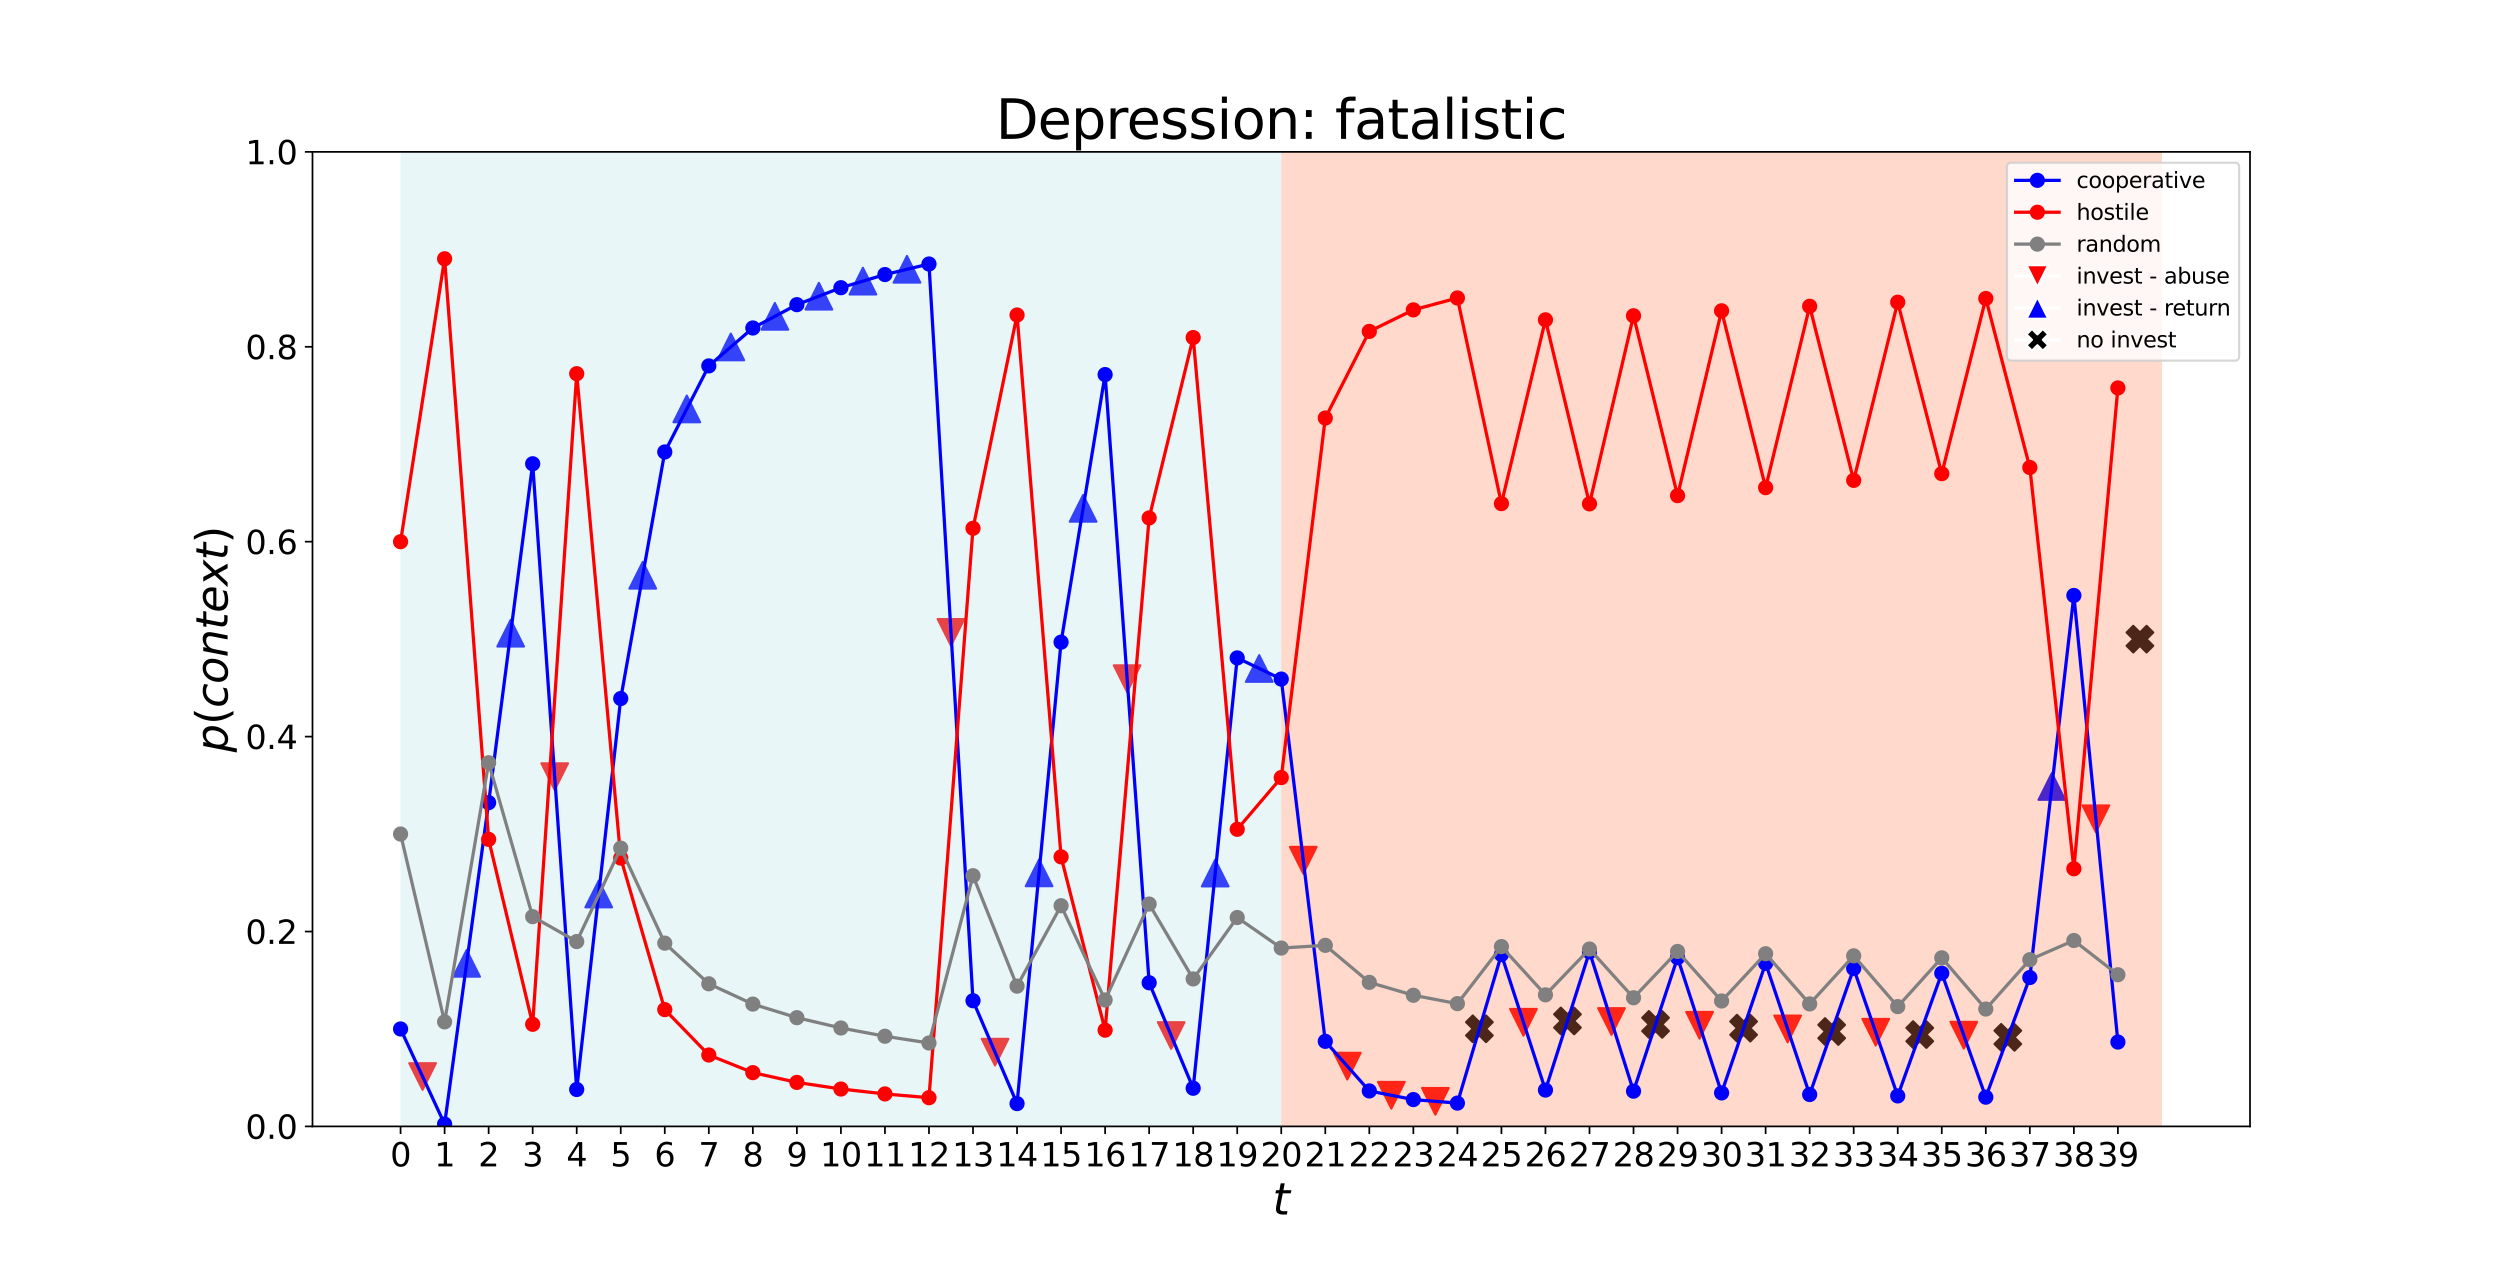 <?xml version="1.0" encoding="utf-8" standalone="no"?>
<!DOCTYPE svg PUBLIC "-//W3C//DTD SVG 1.1//EN"
  "http://www.w3.org/Graphics/SVG/1.1/DTD/svg11.dtd">
<svg height="582.48pt" version="1.1" viewBox="0 0 1150.56 582.48" width="1150.56pt" xmlns="http://www.w3.org/2000/svg" xmlns:xlink="http://www.w3.org/1999/xlink">
 <defs>
  <style type="text/css">*{stroke-linecap:butt;stroke-linejoin:round;}</style>
 </defs>
 <g id="figure_1">
  <g id="patch_1">
   <path d="M 0 582.48 
L 1150.56 582.48 
L 1150.56 0 
L 0 0 
z
" style="fill:#ffffff;"/>
  </g>
  <g id="axes_1">
   <g id="patch_2">
    <path d="M 143.82 518.407 
L 1035.504 518.407 
L 1035.504 69.898 
L 143.82 69.898 
z
" style="fill:#ffffff;"/>
   </g>
   <g id="PathCollection_1">
    <path clip-path="url(#p994a684fe2)" d="M 194.484 501.565 
L 200.608 489.317 
L 188.36 489.317 
z
" style="fill:#ff0000;stroke:#ff0000;"/>
    <path clip-path="url(#p994a684fe2)" d="M 214.749 437.238 
L 208.626 449.485 
L 220.873 449.485 
z
" style="fill:#0000ff;stroke:#0000ff;"/>
    <path clip-path="url(#p994a684fe2)" d="M 235.015 285.293 
L 228.891 297.541 
L 241.139 297.541 
z
" style="fill:#0000ff;stroke:#0000ff;"/>
    <path clip-path="url(#p994a684fe2)" d="M 255.28 363.546 
L 261.404 351.298 
L 249.157 351.298 
z
" style="fill:#ff0000;stroke:#ff0000;"/>
    <path clip-path="url(#p994a684fe2)" d="M 275.546 405.321 
L 269.422 417.568 
L 281.67 417.568 
z
" style="fill:#0000ff;stroke:#0000ff;"/>
    <path clip-path="url(#p994a684fe2)" d="M 295.812 258.618 
L 289.688 270.866 
L 301.935 270.866 
z
" style="fill:#0000ff;stroke:#0000ff;"/>
    <path clip-path="url(#p994a684fe2)" d="M 316.077 182.076 
L 309.953 194.324 
L 322.201 194.324 
z
" style="fill:#0000ff;stroke:#0000ff;"/>
    <path clip-path="url(#p994a684fe2)" d="M 336.343 153.551 
L 330.219 165.798 
L 342.466 165.798 
z
" style="fill:#0000ff;stroke:#0000ff;"/>
    <path clip-path="url(#p994a684fe2)" d="M 356.608 139.457 
L 350.485 151.704 
L 362.732 151.704 
z
" style="fill:#0000ff;stroke:#0000ff;"/>
    <path clip-path="url(#p994a684fe2)" d="M 376.874 130.186 
L 370.75 142.434 
L 382.997 142.434 
z
" style="fill:#0000ff;stroke:#0000ff;"/>
    <path clip-path="url(#p994a684fe2)" d="M 397.139 123.26 
L 391.016 135.508 
L 403.263 135.508 
z
" style="fill:#0000ff;stroke:#0000ff;"/>
    <path clip-path="url(#p994a684fe2)" d="M 417.405 117.807 
L 411.281 130.055 
L 423.529 130.055 
z
" style="fill:#0000ff;stroke:#0000ff;"/>
    <path clip-path="url(#p994a684fe2)" d="M 437.67 297.154 
L 443.794 284.906 
L 431.547 284.906 
z
" style="fill:#ff0000;stroke:#ff0000;"/>
    <path clip-path="url(#p994a684fe2)" d="M 457.936 490.354 
L 464.06 478.106 
L 451.812 478.106 
z
" style="fill:#ff0000;stroke:#ff0000;"/>
    <path clip-path="url(#p994a684fe2)" d="M 478.202 395.597 
L 472.078 407.844 
L 484.325 407.844 
z
" style="fill:#0000ff;stroke:#0000ff;"/>
    <path clip-path="url(#p994a684fe2)" d="M 498.467 227.84 
L 492.343 240.088 
L 504.591 240.088 
z
" style="fill:#0000ff;stroke:#0000ff;"/>
    <path clip-path="url(#p994a684fe2)" d="M 518.733 318.463 
L 524.856 306.215 
L 512.609 306.215 
z
" style="fill:#ff0000;stroke:#ff0000;"/>
    <path clip-path="url(#p994a684fe2)" d="M 538.998 482.685 
L 545.122 470.437 
L 532.874 470.437 
z
" style="fill:#ff0000;stroke:#ff0000;"/>
    <path clip-path="url(#p994a684fe2)" d="M 559.264 395.689 
L 553.14 407.936 
L 565.387 407.936 
z
" style="fill:#0000ff;stroke:#0000ff;"/>
    <path clip-path="url(#p994a684fe2)" d="M 579.529 301.534 
L 573.406 313.782 
L 585.653 313.782 
z
" style="fill:#0000ff;stroke:#0000ff;"/>
    <path clip-path="url(#p994a684fe2)" d="M 599.795 402.014 
L 605.918 389.766 
L 593.671 389.766 
z
" style="fill:#ff0000;stroke:#ff0000;"/>
    <path clip-path="url(#p994a684fe2)" d="M 620.06 496.792 
L 626.184 484.544 
L 613.937 484.544 
z
" style="fill:#ff0000;stroke:#ff0000;"/>
    <path clip-path="url(#p994a684fe2)" d="M 640.326 510.19 
L 646.45 497.943 
L 634.202 497.943 
z
" style="fill:#ff0000;stroke:#ff0000;"/>
    <path clip-path="url(#p994a684fe2)" d="M 660.591 512.987 
L 666.715 500.74 
L 654.468 500.74 
z
" style="fill:#ff0000;stroke:#ff0000;"/>
    <path clip-path="url(#p994a684fe2)" d="M 677.795 479.606 
L 680.857 476.544 
L 683.919 479.606 
L 686.981 476.544 
L 683.919 473.483 
L 686.981 470.421 
L 683.919 467.359 
L 680.857 470.421 
L 677.795 467.359 
L 674.733 470.421 
L 677.795 473.483 
L 674.733 476.544 
z
" style="stroke:#000000;"/>
    <path clip-path="url(#p994a684fe2)" d="M 701.122 476.605 
L 707.246 464.357 
L 694.999 464.357 
z
" style="fill:#ff0000;stroke:#ff0000;"/>
    <path clip-path="url(#p994a684fe2)" d="M 718.326 475.987 
L 721.388 472.925 
L 724.45 475.987 
L 727.512 472.925 
L 724.45 469.863 
L 727.512 466.801 
L 724.45 463.74 
L 721.388 466.801 
L 718.326 463.74 
L 715.264 466.801 
L 718.326 469.863 
L 715.264 472.925 
z
" style="stroke:#000000;"/>
    <path clip-path="url(#p994a684fe2)" d="M 741.654 476.241 
L 747.777 463.994 
L 735.53 463.994 
z
" style="fill:#ff0000;stroke:#ff0000;"/>
    <path clip-path="url(#p994a684fe2)" d="M 758.857 477.582 
L 761.919 474.52 
L 764.981 477.582 
L 768.043 474.52 
L 764.981 471.458 
L 768.043 468.397 
L 764.981 465.335 
L 761.919 468.397 
L 758.857 465.335 
L 755.795 468.397 
L 758.857 471.458 
L 755.795 474.52 
z
" style="stroke:#000000;"/>
    <path clip-path="url(#p994a684fe2)" d="M 782.185 477.986 
L 788.308 465.739 
L 776.061 465.739 
z
" style="fill:#ff0000;stroke:#ff0000;"/>
    <path clip-path="url(#p994a684fe2)" d="M 799.388 479.301 
L 802.45 476.239 
L 805.512 479.301 
L 808.574 476.239 
L 805.512 473.178 
L 808.574 470.116 
L 805.512 467.054 
L 802.45 470.116 
L 799.388 467.054 
L 796.327 470.116 
L 799.388 473.178 
L 796.327 476.239 
z
" style="stroke:#000000;"/>
    <path clip-path="url(#p994a684fe2)" d="M 822.716 479.666 
L 828.839 467.419 
L 816.592 467.419 
z
" style="fill:#ff0000;stroke:#ff0000;"/>
    <path clip-path="url(#p994a684fe2)" d="M 839.919 480.857 
L 842.981 477.795 
L 846.043 480.857 
L 849.105 477.795 
L 846.043 474.734 
L 849.105 471.672 
L 846.043 468.61 
L 842.981 471.672 
L 839.919 468.61 
L 836.858 471.672 
L 839.919 474.734 
L 836.858 477.795 
z
" style="stroke:#000000;"/>
    <path clip-path="url(#p994a684fe2)" d="M 863.247 481.181 
L 869.371 468.933 
L 857.123 468.933 
z
" style="fill:#ff0000;stroke:#ff0000;"/>
    <path clip-path="url(#p994a684fe2)" d="M 880.451 482.261 
L 883.512 479.199 
L 886.574 482.261 
L 889.636 479.199 
L 886.574 476.137 
L 889.636 473.075 
L 886.574 470.014 
L 883.512 473.075 
L 880.451 470.014 
L 877.389 473.075 
L 880.451 476.137 
L 877.389 479.199 
z
" style="stroke:#000000;"/>
    <path clip-path="url(#p994a684fe2)" d="M 903.778 482.549 
L 909.902 470.302 
L 897.654 470.302 
z
" style="fill:#ff0000;stroke:#ff0000;"/>
    <path clip-path="url(#p994a684fe2)" d="M 920.982 483.535 
L 924.043 480.473 
L 927.105 483.535 
L 930.167 480.473 
L 927.105 477.411 
L 930.167 474.349 
L 927.105 471.287 
L 924.043 474.349 
L 920.982 471.287 
L 917.92 474.349 
L 920.982 477.411 
L 917.92 480.473 
z
" style="stroke:#000000;"/>
    <path clip-path="url(#p994a684fe2)" d="M 944.309 355.84 
L 938.185 368.088 
L 950.433 368.088 
z
" style="fill:#0000ff;stroke:#0000ff;"/>
    <path clip-path="url(#p994a684fe2)" d="M 964.575 382.935 
L 970.698 370.688 
L 958.451 370.688 
z
" style="fill:#ff0000;stroke:#ff0000;"/>
    <path clip-path="url(#p994a684fe2)" d="M 981.778 300.276 
L 984.84 297.214 
L 987.902 300.276 
L 990.964 297.214 
L 987.902 294.152 
L 990.964 291.091 
L 987.902 288.029 
L 984.84 291.091 
L 981.778 288.029 
L 978.716 291.091 
L 981.778 294.152 
L 978.716 297.214 
z
" style="stroke:#000000;"/>
   </g>
   <g id="patch_3">
    <path clip-path="url(#p994a684fe2)" d="M 184.351 518.407 
L 184.351 69.898 
L 589.662 69.898 
L 589.662 518.407 
z
" style="fill:#b0e0e6;opacity:0.3;"/>
   </g>
   <g id="patch_4">
    <path clip-path="url(#p994a684fe2)" d="M 589.662 518.407 
L 589.662 69.898 
L 994.973 69.898 
L 994.973 518.407 
z
" style="fill:#ff7f50;opacity:0.3;"/>
   </g>
   <g id="matplotlib.axis_1">
    <g id="xtick_1">
     <g id="line2d_1">
      <defs>
       <path d="M 0 0 
L 0 3.5 
" id="md5b4ca37aa" style="stroke:#000000;stroke-width:0.8;"/>
      </defs>
      <g>
       <use style="stroke:#000000;stroke-width:0.8;" x="184.351" xlink:href="#md5b4ca37aa" y="518.407"/>
      </g>
     </g>
     <g id="text_1">
      <!-- 0 -->
      <g transform="translate(179.579 536.805)scale(0.15 -0.15)">
       <defs>
        <path d="M 2034 4250 
Q 1547 4250 1301 3770 
Q 1056 3291 1056 2328 
Q 1056 1369 1301 889 
Q 1547 409 2034 409 
Q 2525 409 2770 889 
Q 3016 1369 3016 2328 
Q 3016 3291 2770 3770 
Q 2525 4250 2034 4250 
z
M 2034 4750 
Q 2819 4750 3233 4129 
Q 3647 3509 3647 2328 
Q 3647 1150 3233 529 
Q 2819 -91 2034 -91 
Q 1250 -91 836 529 
Q 422 1150 422 2328 
Q 422 3509 836 4129 
Q 1250 4750 2034 4750 
z
" id="DejaVuSans-30" transform="scale(0.016)"/>
       </defs>
       <use xlink:href="#DejaVuSans-30"/>
      </g>
     </g>
    </g>
    <g id="xtick_2">
     <g id="line2d_2">
      <g>
       <use style="stroke:#000000;stroke-width:0.8;" x="204.617" xlink:href="#md5b4ca37aa" y="518.407"/>
      </g>
     </g>
     <g id="text_2">
      <!-- 1 -->
      <g transform="translate(199.845 536.805)scale(0.15 -0.15)">
       <defs>
        <path d="M 794 531 
L 1825 531 
L 1825 4091 
L 703 3866 
L 703 4441 
L 1819 4666 
L 2450 4666 
L 2450 531 
L 3481 531 
L 3481 0 
L 794 0 
L 794 531 
z
" id="DejaVuSans-31" transform="scale(0.016)"/>
       </defs>
       <use xlink:href="#DejaVuSans-31"/>
      </g>
     </g>
    </g>
    <g id="xtick_3">
     <g id="line2d_3">
      <g>
       <use style="stroke:#000000;stroke-width:0.8;" x="224.882" xlink:href="#md5b4ca37aa" y="518.407"/>
      </g>
     </g>
     <g id="text_3">
      <!-- 2 -->
      <g transform="translate(220.11 536.805)scale(0.15 -0.15)">
       <defs>
        <path d="M 1228 531 
L 3431 531 
L 3431 0 
L 469 0 
L 469 531 
Q 828 903 1448 1529 
Q 2069 2156 2228 2338 
Q 2531 2678 2651 2914 
Q 2772 3150 2772 3378 
Q 2772 3750 2511 3984 
Q 2250 4219 1831 4219 
Q 1534 4219 1204 4116 
Q 875 4013 500 3803 
L 500 4441 
Q 881 4594 1212 4672 
Q 1544 4750 1819 4750 
Q 2544 4750 2975 4387 
Q 3406 4025 3406 3419 
Q 3406 3131 3298 2873 
Q 3191 2616 2906 2266 
Q 2828 2175 2409 1742 
Q 1991 1309 1228 531 
z
" id="DejaVuSans-32" transform="scale(0.016)"/>
       </defs>
       <use xlink:href="#DejaVuSans-32"/>
      </g>
     </g>
    </g>
    <g id="xtick_4">
     <g id="line2d_4">
      <g>
       <use style="stroke:#000000;stroke-width:0.8;" x="245.148" xlink:href="#md5b4ca37aa" y="518.407"/>
      </g>
     </g>
     <g id="text_4">
      <!-- 3 -->
      <g transform="translate(240.376 536.805)scale(0.15 -0.15)">
       <defs>
        <path d="M 2597 2516 
Q 3050 2419 3304 2112 
Q 3559 1806 3559 1356 
Q 3559 666 3084 287 
Q 2609 -91 1734 -91 
Q 1441 -91 1130 -33 
Q 819 25 488 141 
L 488 750 
Q 750 597 1062 519 
Q 1375 441 1716 441 
Q 2309 441 2620 675 
Q 2931 909 2931 1356 
Q 2931 1769 2642 2001 
Q 2353 2234 1838 2234 
L 1294 2234 
L 1294 2753 
L 1863 2753 
Q 2328 2753 2575 2939 
Q 2822 3125 2822 3475 
Q 2822 3834 2567 4026 
Q 2313 4219 1838 4219 
Q 1578 4219 1281 4162 
Q 984 4106 628 3988 
L 628 4550 
Q 988 4650 1302 4700 
Q 1616 4750 1894 4750 
Q 2613 4750 3031 4423 
Q 3450 4097 3450 3541 
Q 3450 3153 3228 2886 
Q 3006 2619 2597 2516 
z
" id="DejaVuSans-33" transform="scale(0.016)"/>
       </defs>
       <use xlink:href="#DejaVuSans-33"/>
      </g>
     </g>
    </g>
    <g id="xtick_5">
     <g id="line2d_5">
      <g>
       <use style="stroke:#000000;stroke-width:0.8;" x="265.413" xlink:href="#md5b4ca37aa" y="518.407"/>
      </g>
     </g>
     <g id="text_5">
      <!-- 4 -->
      <g transform="translate(260.641 536.805)scale(0.15 -0.15)">
       <defs>
        <path d="M 2419 4116 
L 825 1625 
L 2419 1625 
L 2419 4116 
z
M 2253 4666 
L 3047 4666 
L 3047 1625 
L 3713 1625 
L 3713 1100 
L 3047 1100 
L 3047 0 
L 2419 0 
L 2419 1100 
L 313 1100 
L 313 1709 
L 2253 4666 
z
" id="DejaVuSans-34" transform="scale(0.016)"/>
       </defs>
       <use xlink:href="#DejaVuSans-34"/>
      </g>
     </g>
    </g>
    <g id="xtick_6">
     <g id="line2d_6">
      <g>
       <use style="stroke:#000000;stroke-width:0.8;" x="285.679" xlink:href="#md5b4ca37aa" y="518.407"/>
      </g>
     </g>
     <g id="text_6">
      <!-- 5 -->
      <g transform="translate(280.907 536.805)scale(0.15 -0.15)">
       <defs>
        <path d="M 691 4666 
L 3169 4666 
L 3169 4134 
L 1269 4134 
L 1269 2991 
Q 1406 3038 1543 3061 
Q 1681 3084 1819 3084 
Q 2600 3084 3056 2656 
Q 3513 2228 3513 1497 
Q 3513 744 3044 326 
Q 2575 -91 1722 -91 
Q 1428 -91 1123 -41 
Q 819 9 494 109 
L 494 744 
Q 775 591 1075 516 
Q 1375 441 1709 441 
Q 2250 441 2565 725 
Q 2881 1009 2881 1497 
Q 2881 1984 2565 2268 
Q 2250 2553 1709 2553 
Q 1456 2553 1204 2497 
Q 953 2441 691 2322 
L 691 4666 
z
" id="DejaVuSans-35" transform="scale(0.016)"/>
       </defs>
       <use xlink:href="#DejaVuSans-35"/>
      </g>
     </g>
    </g>
    <g id="xtick_7">
     <g id="line2d_7">
      <g>
       <use style="stroke:#000000;stroke-width:0.8;" x="305.944" xlink:href="#md5b4ca37aa" y="518.407"/>
      </g>
     </g>
     <g id="text_7">
      <!-- 6 -->
      <g transform="translate(301.172 536.805)scale(0.15 -0.15)">
       <defs>
        <path d="M 2113 2584 
Q 1688 2584 1439 2293 
Q 1191 2003 1191 1497 
Q 1191 994 1439 701 
Q 1688 409 2113 409 
Q 2538 409 2786 701 
Q 3034 994 3034 1497 
Q 3034 2003 2786 2293 
Q 2538 2584 2113 2584 
z
M 3366 4563 
L 3366 3988 
Q 3128 4100 2886 4159 
Q 2644 4219 2406 4219 
Q 1781 4219 1451 3797 
Q 1122 3375 1075 2522 
Q 1259 2794 1537 2939 
Q 1816 3084 2150 3084 
Q 2853 3084 3261 2657 
Q 3669 2231 3669 1497 
Q 3669 778 3244 343 
Q 2819 -91 2113 -91 
Q 1303 -91 875 529 
Q 447 1150 447 2328 
Q 447 3434 972 4092 
Q 1497 4750 2381 4750 
Q 2619 4750 2861 4703 
Q 3103 4656 3366 4563 
z
" id="DejaVuSans-36" transform="scale(0.016)"/>
       </defs>
       <use xlink:href="#DejaVuSans-36"/>
      </g>
     </g>
    </g>
    <g id="xtick_8">
     <g id="line2d_8">
      <g>
       <use style="stroke:#000000;stroke-width:0.8;" x="326.21" xlink:href="#md5b4ca37aa" y="518.407"/>
      </g>
     </g>
     <g id="text_8">
      <!-- 7 -->
      <g transform="translate(321.438 536.805)scale(0.15 -0.15)">
       <defs>
        <path d="M 525 4666 
L 3525 4666 
L 3525 4397 
L 1831 0 
L 1172 0 
L 2766 4134 
L 525 4134 
L 525 4666 
z
" id="DejaVuSans-37" transform="scale(0.016)"/>
       </defs>
       <use xlink:href="#DejaVuSans-37"/>
      </g>
     </g>
    </g>
    <g id="xtick_9">
     <g id="line2d_9">
      <g>
       <use style="stroke:#000000;stroke-width:0.8;" x="346.475" xlink:href="#md5b4ca37aa" y="518.407"/>
      </g>
     </g>
     <g id="text_9">
      <!-- 8 -->
      <g transform="translate(341.704 536.805)scale(0.15 -0.15)">
       <defs>
        <path d="M 2034 2216 
Q 1584 2216 1326 1975 
Q 1069 1734 1069 1313 
Q 1069 891 1326 650 
Q 1584 409 2034 409 
Q 2484 409 2743 651 
Q 3003 894 3003 1313 
Q 3003 1734 2745 1975 
Q 2488 2216 2034 2216 
z
M 1403 2484 
Q 997 2584 770 2862 
Q 544 3141 544 3541 
Q 544 4100 942 4425 
Q 1341 4750 2034 4750 
Q 2731 4750 3128 4425 
Q 3525 4100 3525 3541 
Q 3525 3141 3298 2862 
Q 3072 2584 2669 2484 
Q 3125 2378 3379 2068 
Q 3634 1759 3634 1313 
Q 3634 634 3220 271 
Q 2806 -91 2034 -91 
Q 1263 -91 848 271 
Q 434 634 434 1313 
Q 434 1759 690 2068 
Q 947 2378 1403 2484 
z
M 1172 3481 
Q 1172 3119 1398 2916 
Q 1625 2713 2034 2713 
Q 2441 2713 2670 2916 
Q 2900 3119 2900 3481 
Q 2900 3844 2670 4047 
Q 2441 4250 2034 4250 
Q 1625 4250 1398 4047 
Q 1172 3844 1172 3481 
z
" id="DejaVuSans-38" transform="scale(0.016)"/>
       </defs>
       <use xlink:href="#DejaVuSans-38"/>
      </g>
     </g>
    </g>
    <g id="xtick_10">
     <g id="line2d_10">
      <g>
       <use style="stroke:#000000;stroke-width:0.8;" x="366.741" xlink:href="#md5b4ca37aa" y="518.407"/>
      </g>
     </g>
     <g id="text_10">
      <!-- 9 -->
      <g transform="translate(361.969 536.805)scale(0.15 -0.15)">
       <defs>
        <path d="M 703 97 
L 703 672 
Q 941 559 1184 500 
Q 1428 441 1663 441 
Q 2288 441 2617 861 
Q 2947 1281 2994 2138 
Q 2813 1869 2534 1725 
Q 2256 1581 1919 1581 
Q 1219 1581 811 2004 
Q 403 2428 403 3163 
Q 403 3881 828 4315 
Q 1253 4750 1959 4750 
Q 2769 4750 3195 4129 
Q 3622 3509 3622 2328 
Q 3622 1225 3098 567 
Q 2575 -91 1691 -91 
Q 1453 -91 1209 -44 
Q 966 3 703 97 
z
M 1959 2075 
Q 2384 2075 2632 2365 
Q 2881 2656 2881 3163 
Q 2881 3666 2632 3958 
Q 2384 4250 1959 4250 
Q 1534 4250 1286 3958 
Q 1038 3666 1038 3163 
Q 1038 2656 1286 2365 
Q 1534 2075 1959 2075 
z
" id="DejaVuSans-39" transform="scale(0.016)"/>
       </defs>
       <use xlink:href="#DejaVuSans-39"/>
      </g>
     </g>
    </g>
    <g id="xtick_11">
     <g id="line2d_11">
      <g>
       <use style="stroke:#000000;stroke-width:0.8;" x="387.007" xlink:href="#md5b4ca37aa" y="518.407"/>
      </g>
     </g>
     <g id="text_11">
      <!-- 10 -->
      <g transform="translate(377.463 536.805)scale(0.15 -0.15)">
       <use xlink:href="#DejaVuSans-31"/>
       <use x="63.623" xlink:href="#DejaVuSans-30"/>
      </g>
     </g>
    </g>
    <g id="xtick_12">
     <g id="line2d_12">
      <g>
       <use style="stroke:#000000;stroke-width:0.8;" x="407.272" xlink:href="#md5b4ca37aa" y="518.407"/>
      </g>
     </g>
     <g id="text_12">
      <!-- 11 -->
      <g transform="translate(397.728 536.805)scale(0.15 -0.15)">
       <use xlink:href="#DejaVuSans-31"/>
       <use x="63.623" xlink:href="#DejaVuSans-31"/>
      </g>
     </g>
    </g>
    <g id="xtick_13">
     <g id="line2d_13">
      <g>
       <use style="stroke:#000000;stroke-width:0.8;" x="427.538" xlink:href="#md5b4ca37aa" y="518.407"/>
      </g>
     </g>
     <g id="text_13">
      <!-- 12 -->
      <g transform="translate(417.994 536.805)scale(0.15 -0.15)">
       <use xlink:href="#DejaVuSans-31"/>
       <use x="63.623" xlink:href="#DejaVuSans-32"/>
      </g>
     </g>
    </g>
    <g id="xtick_14">
     <g id="line2d_14">
      <g>
       <use style="stroke:#000000;stroke-width:0.8;" x="447.803" xlink:href="#md5b4ca37aa" y="518.407"/>
      </g>
     </g>
     <g id="text_14">
      <!-- 13 -->
      <g transform="translate(438.259 536.805)scale(0.15 -0.15)">
       <use xlink:href="#DejaVuSans-31"/>
       <use x="63.623" xlink:href="#DejaVuSans-33"/>
      </g>
     </g>
    </g>
    <g id="xtick_15">
     <g id="line2d_15">
      <g>
       <use style="stroke:#000000;stroke-width:0.8;" x="468.069" xlink:href="#md5b4ca37aa" y="518.407"/>
      </g>
     </g>
     <g id="text_15">
      <!-- 14 -->
      <g transform="translate(458.525 536.805)scale(0.15 -0.15)">
       <use xlink:href="#DejaVuSans-31"/>
       <use x="63.623" xlink:href="#DejaVuSans-34"/>
      </g>
     </g>
    </g>
    <g id="xtick_16">
     <g id="line2d_16">
      <g>
       <use style="stroke:#000000;stroke-width:0.8;" x="488.334" xlink:href="#md5b4ca37aa" y="518.407"/>
      </g>
     </g>
     <g id="text_16">
      <!-- 15 -->
      <g transform="translate(478.791 536.805)scale(0.15 -0.15)">
       <use xlink:href="#DejaVuSans-31"/>
       <use x="63.623" xlink:href="#DejaVuSans-35"/>
      </g>
     </g>
    </g>
    <g id="xtick_17">
     <g id="line2d_17">
      <g>
       <use style="stroke:#000000;stroke-width:0.8;" x="508.6" xlink:href="#md5b4ca37aa" y="518.407"/>
      </g>
     </g>
     <g id="text_17">
      <!-- 16 -->
      <g transform="translate(499.056 536.805)scale(0.15 -0.15)">
       <use xlink:href="#DejaVuSans-31"/>
       <use x="63.623" xlink:href="#DejaVuSans-36"/>
      </g>
     </g>
    </g>
    <g id="xtick_18">
     <g id="line2d_18">
      <g>
       <use style="stroke:#000000;stroke-width:0.8;" x="528.865" xlink:href="#md5b4ca37aa" y="518.407"/>
      </g>
     </g>
     <g id="text_18">
      <!-- 17 -->
      <g transform="translate(519.322 536.805)scale(0.15 -0.15)">
       <use xlink:href="#DejaVuSans-31"/>
       <use x="63.623" xlink:href="#DejaVuSans-37"/>
      </g>
     </g>
    </g>
    <g id="xtick_19">
     <g id="line2d_19">
      <g>
       <use style="stroke:#000000;stroke-width:0.8;" x="549.131" xlink:href="#md5b4ca37aa" y="518.407"/>
      </g>
     </g>
     <g id="text_19">
      <!-- 18 -->
      <g transform="translate(539.587 536.805)scale(0.15 -0.15)">
       <use xlink:href="#DejaVuSans-31"/>
       <use x="63.623" xlink:href="#DejaVuSans-38"/>
      </g>
     </g>
    </g>
    <g id="xtick_20">
     <g id="line2d_20">
      <g>
       <use style="stroke:#000000;stroke-width:0.8;" x="569.396" xlink:href="#md5b4ca37aa" y="518.407"/>
      </g>
     </g>
     <g id="text_20">
      <!-- 19 -->
      <g transform="translate(559.853 536.805)scale(0.15 -0.15)">
       <use xlink:href="#DejaVuSans-31"/>
       <use x="63.623" xlink:href="#DejaVuSans-39"/>
      </g>
     </g>
    </g>
    <g id="xtick_21">
     <g id="line2d_21">
      <g>
       <use style="stroke:#000000;stroke-width:0.8;" x="589.662" xlink:href="#md5b4ca37aa" y="518.407"/>
      </g>
     </g>
     <g id="text_21">
      <!-- 20 -->
      <g transform="translate(580.118 536.805)scale(0.15 -0.15)">
       <use xlink:href="#DejaVuSans-32"/>
       <use x="63.623" xlink:href="#DejaVuSans-30"/>
      </g>
     </g>
    </g>
    <g id="xtick_22">
     <g id="line2d_22">
      <g>
       <use style="stroke:#000000;stroke-width:0.8;" x="609.928" xlink:href="#md5b4ca37aa" y="518.407"/>
      </g>
     </g>
     <g id="text_22">
      <!-- 21 -->
      <g transform="translate(600.384 536.805)scale(0.15 -0.15)">
       <use xlink:href="#DejaVuSans-32"/>
       <use x="63.623" xlink:href="#DejaVuSans-31"/>
      </g>
     </g>
    </g>
    <g id="xtick_23">
     <g id="line2d_23">
      <g>
       <use style="stroke:#000000;stroke-width:0.8;" x="630.193" xlink:href="#md5b4ca37aa" y="518.407"/>
      </g>
     </g>
     <g id="text_23">
      <!-- 22 -->
      <g transform="translate(620.649 536.805)scale(0.15 -0.15)">
       <use xlink:href="#DejaVuSans-32"/>
       <use x="63.623" xlink:href="#DejaVuSans-32"/>
      </g>
     </g>
    </g>
    <g id="xtick_24">
     <g id="line2d_24">
      <g>
       <use style="stroke:#000000;stroke-width:0.8;" x="650.459" xlink:href="#md5b4ca37aa" y="518.407"/>
      </g>
     </g>
     <g id="text_24">
      <!-- 23 -->
      <g transform="translate(640.915 536.805)scale(0.15 -0.15)">
       <use xlink:href="#DejaVuSans-32"/>
       <use x="63.623" xlink:href="#DejaVuSans-33"/>
      </g>
     </g>
    </g>
    <g id="xtick_25">
     <g id="line2d_25">
      <g>
       <use style="stroke:#000000;stroke-width:0.8;" x="670.724" xlink:href="#md5b4ca37aa" y="518.407"/>
      </g>
     </g>
     <g id="text_25">
      <!-- 24 -->
      <g transform="translate(661.18 536.805)scale(0.15 -0.15)">
       <use xlink:href="#DejaVuSans-32"/>
       <use x="63.623" xlink:href="#DejaVuSans-34"/>
      </g>
     </g>
    </g>
    <g id="xtick_26">
     <g id="line2d_26">
      <g>
       <use style="stroke:#000000;stroke-width:0.8;" x="690.99" xlink:href="#md5b4ca37aa" y="518.407"/>
      </g>
     </g>
     <g id="text_26">
      <!-- 25 -->
      <g transform="translate(681.446 536.805)scale(0.15 -0.15)">
       <use xlink:href="#DejaVuSans-32"/>
       <use x="63.623" xlink:href="#DejaVuSans-35"/>
      </g>
     </g>
    </g>
    <g id="xtick_27">
     <g id="line2d_27">
      <g>
       <use style="stroke:#000000;stroke-width:0.8;" x="711.255" xlink:href="#md5b4ca37aa" y="518.407"/>
      </g>
     </g>
     <g id="text_27">
      <!-- 26 -->
      <g transform="translate(701.712 536.805)scale(0.15 -0.15)">
       <use xlink:href="#DejaVuSans-32"/>
       <use x="63.623" xlink:href="#DejaVuSans-36"/>
      </g>
     </g>
    </g>
    <g id="xtick_28">
     <g id="line2d_28">
      <g>
       <use style="stroke:#000000;stroke-width:0.8;" x="731.521" xlink:href="#md5b4ca37aa" y="518.407"/>
      </g>
     </g>
     <g id="text_28">
      <!-- 27 -->
      <g transform="translate(721.977 536.805)scale(0.15 -0.15)">
       <use xlink:href="#DejaVuSans-32"/>
       <use x="63.623" xlink:href="#DejaVuSans-37"/>
      </g>
     </g>
    </g>
    <g id="xtick_29">
     <g id="line2d_29">
      <g>
       <use style="stroke:#000000;stroke-width:0.8;" x="751.786" xlink:href="#md5b4ca37aa" y="518.407"/>
      </g>
     </g>
     <g id="text_29">
      <!-- 28 -->
      <g transform="translate(742.243 536.805)scale(0.15 -0.15)">
       <use xlink:href="#DejaVuSans-32"/>
       <use x="63.623" xlink:href="#DejaVuSans-38"/>
      </g>
     </g>
    </g>
    <g id="xtick_30">
     <g id="line2d_30">
      <g>
       <use style="stroke:#000000;stroke-width:0.8;" x="772.052" xlink:href="#md5b4ca37aa" y="518.407"/>
      </g>
     </g>
     <g id="text_30">
      <!-- 29 -->
      <g transform="translate(762.508 536.805)scale(0.15 -0.15)">
       <use xlink:href="#DejaVuSans-32"/>
       <use x="63.623" xlink:href="#DejaVuSans-39"/>
      </g>
     </g>
    </g>
    <g id="xtick_31">
     <g id="line2d_31">
      <g>
       <use style="stroke:#000000;stroke-width:0.8;" x="792.317" xlink:href="#md5b4ca37aa" y="518.407"/>
      </g>
     </g>
     <g id="text_31">
      <!-- 30 -->
      <g transform="translate(782.774 536.805)scale(0.15 -0.15)">
       <use xlink:href="#DejaVuSans-33"/>
       <use x="63.623" xlink:href="#DejaVuSans-30"/>
      </g>
     </g>
    </g>
    <g id="xtick_32">
     <g id="line2d_32">
      <g>
       <use style="stroke:#000000;stroke-width:0.8;" x="812.583" xlink:href="#md5b4ca37aa" y="518.407"/>
      </g>
     </g>
     <g id="text_32">
      <!-- 31 -->
      <g transform="translate(803.039 536.805)scale(0.15 -0.15)">
       <use xlink:href="#DejaVuSans-33"/>
       <use x="63.623" xlink:href="#DejaVuSans-31"/>
      </g>
     </g>
    </g>
    <g id="xtick_33">
     <g id="line2d_33">
      <g>
       <use style="stroke:#000000;stroke-width:0.8;" x="832.849" xlink:href="#md5b4ca37aa" y="518.407"/>
      </g>
     </g>
     <g id="text_33">
      <!-- 32 -->
      <g transform="translate(823.305 536.805)scale(0.15 -0.15)">
       <use xlink:href="#DejaVuSans-33"/>
       <use x="63.623" xlink:href="#DejaVuSans-32"/>
      </g>
     </g>
    </g>
    <g id="xtick_34">
     <g id="line2d_34">
      <g>
       <use style="stroke:#000000;stroke-width:0.8;" x="853.114" xlink:href="#md5b4ca37aa" y="518.407"/>
      </g>
     </g>
     <g id="text_34">
      <!-- 33 -->
      <g transform="translate(843.57 536.805)scale(0.15 -0.15)">
       <use xlink:href="#DejaVuSans-33"/>
       <use x="63.623" xlink:href="#DejaVuSans-33"/>
      </g>
     </g>
    </g>
    <g id="xtick_35">
     <g id="line2d_35">
      <g>
       <use style="stroke:#000000;stroke-width:0.8;" x="873.38" xlink:href="#md5b4ca37aa" y="518.407"/>
      </g>
     </g>
     <g id="text_35">
      <!-- 34 -->
      <g transform="translate(863.836 536.805)scale(0.15 -0.15)">
       <use xlink:href="#DejaVuSans-33"/>
       <use x="63.623" xlink:href="#DejaVuSans-34"/>
      </g>
     </g>
    </g>
    <g id="xtick_36">
     <g id="line2d_36">
      <g>
       <use style="stroke:#000000;stroke-width:0.8;" x="893.645" xlink:href="#md5b4ca37aa" y="518.407"/>
      </g>
     </g>
     <g id="text_36">
      <!-- 35 -->
      <g transform="translate(884.101 536.805)scale(0.15 -0.15)">
       <use xlink:href="#DejaVuSans-33"/>
       <use x="63.623" xlink:href="#DejaVuSans-35"/>
      </g>
     </g>
    </g>
    <g id="xtick_37">
     <g id="line2d_37">
      <g>
       <use style="stroke:#000000;stroke-width:0.8;" x="913.911" xlink:href="#md5b4ca37aa" y="518.407"/>
      </g>
     </g>
     <g id="text_37">
      <!-- 36 -->
      <g transform="translate(904.367 536.805)scale(0.15 -0.15)">
       <use xlink:href="#DejaVuSans-33"/>
       <use x="63.623" xlink:href="#DejaVuSans-36"/>
      </g>
     </g>
    </g>
    <g id="xtick_38">
     <g id="line2d_38">
      <g>
       <use style="stroke:#000000;stroke-width:0.8;" x="934.176" xlink:href="#md5b4ca37aa" y="518.407"/>
      </g>
     </g>
     <g id="text_38">
      <!-- 37 -->
      <g transform="translate(924.633 536.805)scale(0.15 -0.15)">
       <use xlink:href="#DejaVuSans-33"/>
       <use x="63.623" xlink:href="#DejaVuSans-37"/>
      </g>
     </g>
    </g>
    <g id="xtick_39">
     <g id="line2d_39">
      <g>
       <use style="stroke:#000000;stroke-width:0.8;" x="954.442" xlink:href="#md5b4ca37aa" y="518.407"/>
      </g>
     </g>
     <g id="text_39">
      <!-- 38 -->
      <g transform="translate(944.898 536.805)scale(0.15 -0.15)">
       <use xlink:href="#DejaVuSans-33"/>
       <use x="63.623" xlink:href="#DejaVuSans-38"/>
      </g>
     </g>
    </g>
    <g id="xtick_40">
     <g id="line2d_40">
      <g>
       <use style="stroke:#000000;stroke-width:0.8;" x="974.707" xlink:href="#md5b4ca37aa" y="518.407"/>
      </g>
     </g>
     <g id="text_40">
      <!-- 39 -->
      <g transform="translate(965.164 536.805)scale(0.15 -0.15)">
       <use xlink:href="#DejaVuSans-33"/>
       <use x="63.623" xlink:href="#DejaVuSans-39"/>
      </g>
     </g>
    </g>
    <g id="text_41">
     <!-- $t$ -->
     <g transform="translate(585.662 559.121)scale(0.2 -0.2)">
      <defs>
       <path d="M 2706 3500 
L 2619 3053 
L 1472 3053 
L 1100 1153 
Q 1081 1047 1072 975 
Q 1063 903 1063 863 
Q 1063 663 1183 572 
Q 1303 481 1569 481 
L 2150 481 
L 2053 0 
L 1503 0 
Q 991 0 739 200 
Q 488 400 488 806 
Q 488 878 497 964 
Q 506 1050 525 1153 
L 897 3053 
L 409 3053 
L 500 3500 
L 978 3500 
L 1172 4494 
L 1747 4494 
L 1556 3500 
L 2706 3500 
z
" id="DejaVuSans-Oblique-74" transform="scale(0.016)"/>
      </defs>
      <use transform="translate(0 0.781)" xlink:href="#DejaVuSans-Oblique-74"/>
     </g>
    </g>
   </g>
   <g id="matplotlib.axis_2">
    <g id="ytick_1">
     <g id="line2d_41">
      <defs>
       <path d="M 0 0 
L -3.5 0 
" id="m842046f637" style="stroke:#000000;stroke-width:0.8;"/>
      </defs>
      <g>
       <use style="stroke:#000000;stroke-width:0.8;" x="143.82" xlink:href="#m842046f637" y="518.407"/>
      </g>
     </g>
     <g id="text_42">
      <!-- 0.0 -->
      <g transform="translate(112.965 524.106)scale(0.15 -0.15)">
       <defs>
        <path d="M 684 794 
L 1344 794 
L 1344 0 
L 684 0 
L 684 794 
z
" id="DejaVuSans-2e" transform="scale(0.016)"/>
       </defs>
       <use xlink:href="#DejaVuSans-30"/>
       <use x="63.623" xlink:href="#DejaVuSans-2e"/>
       <use x="95.41" xlink:href="#DejaVuSans-30"/>
      </g>
     </g>
    </g>
    <g id="ytick_2">
     <g id="line2d_42">
      <g>
       <use style="stroke:#000000;stroke-width:0.8;" x="143.82" xlink:href="#m842046f637" y="428.705"/>
      </g>
     </g>
     <g id="text_43">
      <!-- 0.2 -->
      <g transform="translate(112.965 434.404)scale(0.15 -0.15)">
       <use xlink:href="#DejaVuSans-30"/>
       <use x="63.623" xlink:href="#DejaVuSans-2e"/>
       <use x="95.41" xlink:href="#DejaVuSans-32"/>
      </g>
     </g>
    </g>
    <g id="ytick_3">
     <g id="line2d_43">
      <g>
       <use style="stroke:#000000;stroke-width:0.8;" x="143.82" xlink:href="#m842046f637" y="339.003"/>
      </g>
     </g>
     <g id="text_44">
      <!-- 0.4 -->
      <g transform="translate(112.965 344.702)scale(0.15 -0.15)">
       <use xlink:href="#DejaVuSans-30"/>
       <use x="63.623" xlink:href="#DejaVuSans-2e"/>
       <use x="95.41" xlink:href="#DejaVuSans-34"/>
      </g>
     </g>
    </g>
    <g id="ytick_4">
     <g id="line2d_44">
      <g>
       <use style="stroke:#000000;stroke-width:0.8;" x="143.82" xlink:href="#m842046f637" y="249.301"/>
      </g>
     </g>
     <g id="text_45">
      <!-- 0.6 -->
      <g transform="translate(112.965 255)scale(0.15 -0.15)">
       <use xlink:href="#DejaVuSans-30"/>
       <use x="63.623" xlink:href="#DejaVuSans-2e"/>
       <use x="95.41" xlink:href="#DejaVuSans-36"/>
      </g>
     </g>
    </g>
    <g id="ytick_5">
     <g id="line2d_45">
      <g>
       <use style="stroke:#000000;stroke-width:0.8;" x="143.82" xlink:href="#m842046f637" y="159.6"/>
      </g>
     </g>
     <g id="text_46">
      <!-- 0.8 -->
      <g transform="translate(112.965 165.298)scale(0.15 -0.15)">
       <use xlink:href="#DejaVuSans-30"/>
       <use x="63.623" xlink:href="#DejaVuSans-2e"/>
       <use x="95.41" xlink:href="#DejaVuSans-38"/>
      </g>
     </g>
    </g>
    <g id="ytick_6">
     <g id="line2d_46">
      <g>
       <use style="stroke:#000000;stroke-width:0.8;" x="143.82" xlink:href="#m842046f637" y="69.898"/>
      </g>
     </g>
     <g id="text_47">
      <!-- 1.0 -->
      <g transform="translate(112.965 75.596)scale(0.15 -0.15)">
       <use xlink:href="#DejaVuSans-31"/>
       <use x="63.623" xlink:href="#DejaVuSans-2e"/>
       <use x="95.41" xlink:href="#DejaVuSans-30"/>
      </g>
     </g>
    </g>
    <g id="text_48">
     <!-- $p(context)$ -->
     <g transform="translate(104.765 346.252)rotate(-90)scale(0.2 -0.2)">
      <defs>
       <path d="M 3175 2156 
Q 3175 2616 2975 2859 
Q 2775 3103 2400 3103 
Q 2144 3103 1911 2972 
Q 1678 2841 1497 2591 
Q 1319 2344 1212 1994 
Q 1106 1644 1106 1300 
Q 1106 863 1306 627 
Q 1506 391 1875 391 
Q 2147 391 2380 519 
Q 2613 647 2778 891 
Q 2956 1147 3065 1494 
Q 3175 1841 3175 2156 
z
M 1394 2969 
Q 1625 3272 1939 3428 
Q 2253 3584 2638 3584 
Q 3175 3584 3472 3232 
Q 3769 2881 3769 2247 
Q 3769 1728 3584 1258 
Q 3400 788 3053 416 
Q 2822 169 2531 39 
Q 2241 -91 1919 -91 
Q 1547 -91 1294 64 
Q 1041 219 916 525 
L 556 -1331 
L -19 -1331 
L 922 3500 
L 1497 3500 
L 1394 2969 
z
" id="DejaVuSans-Oblique-70" transform="scale(0.016)"/>
       <path d="M 1984 4856 
Q 1566 4138 1362 3434 
Q 1159 2731 1159 2009 
Q 1159 1288 1364 580 
Q 1569 -128 1984 -844 
L 1484 -844 
Q 1016 -109 783 600 
Q 550 1309 550 2009 
Q 550 2706 781 3412 
Q 1013 4119 1484 4856 
L 1984 4856 
z
" id="DejaVuSans-28" transform="scale(0.016)"/>
       <path d="M 3431 3366 
L 3316 2797 
Q 3109 2947 2876 3022 
Q 2644 3097 2394 3097 
Q 2119 3097 1870 3000 
Q 1622 2903 1453 2725 
Q 1184 2453 1037 2087 
Q 891 1722 891 1331 
Q 891 859 1127 628 
Q 1363 397 1844 397 
Q 2081 397 2348 469 
Q 2616 541 2906 684 
L 2797 116 
Q 2547 13 2283 -39 
Q 2019 -91 1741 -91 
Q 1044 -91 669 257 
Q 294 606 294 1253 
Q 294 1797 489 2255 
Q 684 2713 1069 3078 
Q 1331 3328 1684 3456 
Q 2038 3584 2456 3584 
Q 2700 3584 2940 3529 
Q 3181 3475 3431 3366 
z
" id="DejaVuSans-Oblique-63" transform="scale(0.016)"/>
       <path d="M 1625 -91 
Q 1009 -91 651 289 
Q 294 669 294 1325 
Q 294 1706 417 2101 
Q 541 2497 738 2766 
Q 1047 3184 1428 3384 
Q 1809 3584 2291 3584 
Q 2888 3584 3255 3212 
Q 3622 2841 3622 2241 
Q 3622 1825 3500 1412 
Q 3378 1000 3181 728 
Q 2875 309 2494 109 
Q 2113 -91 1625 -91 
z
M 891 1344 
Q 891 869 1089 633 
Q 1288 397 1691 397 
Q 2269 397 2648 901 
Q 3028 1406 3028 2181 
Q 3028 2634 2825 2865 
Q 2622 3097 2228 3097 
Q 1903 3097 1650 2945 
Q 1397 2794 1197 2484 
Q 1050 2253 970 1956 
Q 891 1659 891 1344 
z
" id="DejaVuSans-Oblique-6f" transform="scale(0.016)"/>
       <path d="M 3566 2113 
L 3156 0 
L 2578 0 
L 2988 2091 
Q 3016 2238 3031 2350 
Q 3047 2463 3047 2528 
Q 3047 2791 2881 2937 
Q 2716 3084 2419 3084 
Q 1956 3084 1622 2776 
Q 1288 2469 1184 1941 
L 800 0 
L 225 0 
L 903 3500 
L 1478 3500 
L 1363 2950 
Q 1603 3253 1940 3418 
Q 2278 3584 2650 3584 
Q 3113 3584 3367 3334 
Q 3622 3084 3622 2631 
Q 3622 2519 3608 2391 
Q 3594 2263 3566 2113 
z
" id="DejaVuSans-Oblique-6e" transform="scale(0.016)"/>
       <path d="M 3078 2063 
Q 3088 2113 3092 2166 
Q 3097 2219 3097 2272 
Q 3097 2653 2873 2875 
Q 2650 3097 2266 3097 
Q 1838 3097 1509 2826 
Q 1181 2556 1013 2059 
L 3078 2063 
z
M 3578 1613 
L 903 1613 
Q 884 1494 878 1425 
Q 872 1356 872 1306 
Q 872 872 1139 634 
Q 1406 397 1894 397 
Q 2269 397 2603 481 
Q 2938 566 3225 728 
L 3116 159 
Q 2806 34 2476 -28 
Q 2147 -91 1806 -91 
Q 1078 -91 686 257 
Q 294 606 294 1247 
Q 294 1794 489 2264 
Q 684 2734 1063 3103 
Q 1306 3334 1642 3459 
Q 1978 3584 2356 3584 
Q 2950 3584 3301 3228 
Q 3653 2872 3653 2272 
Q 3653 2128 3634 1964 
Q 3616 1800 3578 1613 
z
" id="DejaVuSans-Oblique-65" transform="scale(0.016)"/>
       <path d="M 3841 3500 
L 2234 1784 
L 3219 0 
L 2559 0 
L 1819 1388 
L 531 0 
L -166 0 
L 1556 1844 
L 641 3500 
L 1300 3500 
L 1972 2234 
L 3144 3500 
L 3841 3500 
z
" id="DejaVuSans-Oblique-78" transform="scale(0.016)"/>
       <path d="M 513 4856 
L 1013 4856 
Q 1481 4119 1714 3412 
Q 1947 2706 1947 2009 
Q 1947 1309 1714 600 
Q 1481 -109 1013 -844 
L 513 -844 
Q 928 -128 1133 580 
Q 1338 1288 1338 2009 
Q 1338 2731 1133 3434 
Q 928 4138 513 4856 
z
" id="DejaVuSans-29" transform="scale(0.016)"/>
      </defs>
      <use transform="translate(0 0.125)" xlink:href="#DejaVuSans-Oblique-70"/>
      <use transform="translate(63.477 0.125)" xlink:href="#DejaVuSans-28"/>
      <use transform="translate(102.49 0.125)" xlink:href="#DejaVuSans-Oblique-63"/>
      <use transform="translate(157.471 0.125)" xlink:href="#DejaVuSans-Oblique-6f"/>
      <use transform="translate(218.652 0.125)" xlink:href="#DejaVuSans-Oblique-6e"/>
      <use transform="translate(282.031 0.125)" xlink:href="#DejaVuSans-Oblique-74"/>
      <use transform="translate(321.24 0.125)" xlink:href="#DejaVuSans-Oblique-65"/>
      <use transform="translate(382.764 0.125)" xlink:href="#DejaVuSans-Oblique-78"/>
      <use transform="translate(441.943 0.125)" xlink:href="#DejaVuSans-Oblique-74"/>
      <use transform="translate(481.152 0.125)" xlink:href="#DejaVuSans-29"/>
     </g>
    </g>
   </g>
   <g id="line2d_47">
    <path clip-path="url(#p994a684fe2)" d="M 184.351 473.556 
L 204.617 517.326 
L 224.882 369.397 
L 245.148 213.438 
L 265.413 501.406 
L 285.679 321.482 
L 305.944 208.002 
L 326.21 168.398 
L 346.475 150.951 
L 366.741 140.21 
L 387.007 132.41 
L 407.272 126.358 
L 427.538 121.504 
L 447.803 460.555 
L 468.069 507.905 
L 488.334 295.537 
L 508.6 172.391 
L 528.865 452.287 
L 549.131 500.835 
L 569.396 302.79 
L 589.662 312.526 
L 609.928 479.254 
L 630.193 502.082 
L 650.459 506.051 
L 670.724 507.676 
L 690.99 439.29 
L 711.255 501.672 
L 731.521 438.054 
L 751.786 502.181 
L 772.052 440.736 
L 792.317 502.989 
L 812.583 443.366 
L 832.849 503.718 
L 853.114 445.749 
L 873.38 504.365 
L 893.645 447.909 
L 913.911 504.942 
L 934.176 449.88 
L 954.442 274.048 
L 974.707 479.576 
" style="fill:none;stroke:#0000ff;stroke-linecap:square;stroke-width:1.5;"/>
    <defs>
     <path d="M 0 3 
C 0.796 3 1.559 2.684 2.121 2.121 
C 2.684 1.559 3 0.796 3 0 
C 3 -0.796 2.684 -1.559 2.121 -2.121 
C 1.559 -2.684 0.796 -3 0 -3 
C -0.796 -3 -1.559 -2.684 -2.121 -2.121 
C -2.684 -1.559 -3 -0.796 -3 0 
C -3 0.796 -2.684 1.559 -2.121 2.121 
C -1.559 2.684 -0.796 3 0 3 
z
" id="m088461b81b" style="stroke:#0000ff;"/>
    </defs>
    <g clip-path="url(#p994a684fe2)">
     <use style="fill:#0000ff;stroke:#0000ff;" x="184.351" xlink:href="#m088461b81b" y="473.556"/>
     <use style="fill:#0000ff;stroke:#0000ff;" x="204.617" xlink:href="#m088461b81b" y="517.326"/>
     <use style="fill:#0000ff;stroke:#0000ff;" x="224.882" xlink:href="#m088461b81b" y="369.397"/>
     <use style="fill:#0000ff;stroke:#0000ff;" x="245.148" xlink:href="#m088461b81b" y="213.438"/>
     <use style="fill:#0000ff;stroke:#0000ff;" x="265.413" xlink:href="#m088461b81b" y="501.406"/>
     <use style="fill:#0000ff;stroke:#0000ff;" x="285.679" xlink:href="#m088461b81b" y="321.482"/>
     <use style="fill:#0000ff;stroke:#0000ff;" x="305.944" xlink:href="#m088461b81b" y="208.002"/>
     <use style="fill:#0000ff;stroke:#0000ff;" x="326.21" xlink:href="#m088461b81b" y="168.398"/>
     <use style="fill:#0000ff;stroke:#0000ff;" x="346.475" xlink:href="#m088461b81b" y="150.951"/>
     <use style="fill:#0000ff;stroke:#0000ff;" x="366.741" xlink:href="#m088461b81b" y="140.21"/>
     <use style="fill:#0000ff;stroke:#0000ff;" x="387.007" xlink:href="#m088461b81b" y="132.41"/>
     <use style="fill:#0000ff;stroke:#0000ff;" x="407.272" xlink:href="#m088461b81b" y="126.358"/>
     <use style="fill:#0000ff;stroke:#0000ff;" x="427.538" xlink:href="#m088461b81b" y="121.504"/>
     <use style="fill:#0000ff;stroke:#0000ff;" x="447.803" xlink:href="#m088461b81b" y="460.555"/>
     <use style="fill:#0000ff;stroke:#0000ff;" x="468.069" xlink:href="#m088461b81b" y="507.905"/>
     <use style="fill:#0000ff;stroke:#0000ff;" x="488.334" xlink:href="#m088461b81b" y="295.537"/>
     <use style="fill:#0000ff;stroke:#0000ff;" x="508.6" xlink:href="#m088461b81b" y="172.391"/>
     <use style="fill:#0000ff;stroke:#0000ff;" x="528.865" xlink:href="#m088461b81b" y="452.287"/>
     <use style="fill:#0000ff;stroke:#0000ff;" x="549.131" xlink:href="#m088461b81b" y="500.835"/>
     <use style="fill:#0000ff;stroke:#0000ff;" x="569.396" xlink:href="#m088461b81b" y="302.79"/>
     <use style="fill:#0000ff;stroke:#0000ff;" x="589.662" xlink:href="#m088461b81b" y="312.526"/>
     <use style="fill:#0000ff;stroke:#0000ff;" x="609.928" xlink:href="#m088461b81b" y="479.254"/>
     <use style="fill:#0000ff;stroke:#0000ff;" x="630.193" xlink:href="#m088461b81b" y="502.082"/>
     <use style="fill:#0000ff;stroke:#0000ff;" x="650.459" xlink:href="#m088461b81b" y="506.051"/>
     <use style="fill:#0000ff;stroke:#0000ff;" x="670.724" xlink:href="#m088461b81b" y="507.676"/>
     <use style="fill:#0000ff;stroke:#0000ff;" x="690.99" xlink:href="#m088461b81b" y="439.29"/>
     <use style="fill:#0000ff;stroke:#0000ff;" x="711.255" xlink:href="#m088461b81b" y="501.672"/>
     <use style="fill:#0000ff;stroke:#0000ff;" x="731.521" xlink:href="#m088461b81b" y="438.054"/>
     <use style="fill:#0000ff;stroke:#0000ff;" x="751.786" xlink:href="#m088461b81b" y="502.181"/>
     <use style="fill:#0000ff;stroke:#0000ff;" x="772.052" xlink:href="#m088461b81b" y="440.736"/>
     <use style="fill:#0000ff;stroke:#0000ff;" x="792.317" xlink:href="#m088461b81b" y="502.989"/>
     <use style="fill:#0000ff;stroke:#0000ff;" x="812.583" xlink:href="#m088461b81b" y="443.366"/>
     <use style="fill:#0000ff;stroke:#0000ff;" x="832.849" xlink:href="#m088461b81b" y="503.718"/>
     <use style="fill:#0000ff;stroke:#0000ff;" x="853.114" xlink:href="#m088461b81b" y="445.749"/>
     <use style="fill:#0000ff;stroke:#0000ff;" x="873.38" xlink:href="#m088461b81b" y="504.365"/>
     <use style="fill:#0000ff;stroke:#0000ff;" x="893.645" xlink:href="#m088461b81b" y="447.909"/>
     <use style="fill:#0000ff;stroke:#0000ff;" x="913.911" xlink:href="#m088461b81b" y="504.942"/>
     <use style="fill:#0000ff;stroke:#0000ff;" x="934.176" xlink:href="#m088461b81b" y="449.88"/>
     <use style="fill:#0000ff;stroke:#0000ff;" x="954.442" xlink:href="#m088461b81b" y="274.048"/>
     <use style="fill:#0000ff;stroke:#0000ff;" x="974.707" xlink:href="#m088461b81b" y="479.576"/>
    </g>
   </g>
   <g id="line2d_48">
    <path clip-path="url(#p994a684fe2)" d="M 184.351 249.301 
L 204.617 119.096 
L 224.882 386.292 
L 245.148 471.405 
L 265.413 171.98 
L 285.679 394.902 
L 305.944 464.647 
L 326.21 485.54 
L 346.475 493.653 
L 366.741 498.146 
L 387.007 501.196 
L 407.272 503.451 
L 427.538 505.192 
L 447.803 243.138 
L 468.069 144.972 
L 488.334 394.343 
L 508.6 474.108 
L 528.865 238.361 
L 549.131 155.347 
L 569.396 381.66 
L 589.662 357.867 
L 609.928 192.391 
L 630.193 152.52 
L 650.459 142.615 
L 670.724 137.14 
L 690.99 231.78 
L 711.255 147.193 
L 731.521 231.884 
L 751.786 145.337 
L 772.052 228.095 
L 792.317 143.044 
L 812.583 224.426 
L 832.849 140.96 
L 853.114 221.069 
L 873.38 139.084 
L 893.645 217.991 
L 913.911 137.384 
L 934.176 215.156 
L 954.442 399.829 
L 974.707 178.54 
" style="fill:none;stroke:#ff0000;stroke-linecap:square;stroke-width:1.5;"/>
    <defs>
     <path d="M 0 3 
C 0.796 3 1.559 2.684 2.121 2.121 
C 2.684 1.559 3 0.796 3 0 
C 3 -0.796 2.684 -1.559 2.121 -2.121 
C 1.559 -2.684 0.796 -3 0 -3 
C -0.796 -3 -1.559 -2.684 -2.121 -2.121 
C -2.684 -1.559 -3 -0.796 -3 0 
C -3 0.796 -2.684 1.559 -2.121 2.121 
C -1.559 2.684 -0.796 3 0 3 
z
" id="m7657eee9e5" style="stroke:#ff0000;"/>
    </defs>
    <g clip-path="url(#p994a684fe2)">
     <use style="fill:#ff0000;stroke:#ff0000;" x="184.351" xlink:href="#m7657eee9e5" y="249.301"/>
     <use style="fill:#ff0000;stroke:#ff0000;" x="204.617" xlink:href="#m7657eee9e5" y="119.096"/>
     <use style="fill:#ff0000;stroke:#ff0000;" x="224.882" xlink:href="#m7657eee9e5" y="386.292"/>
     <use style="fill:#ff0000;stroke:#ff0000;" x="245.148" xlink:href="#m7657eee9e5" y="471.405"/>
     <use style="fill:#ff0000;stroke:#ff0000;" x="265.413" xlink:href="#m7657eee9e5" y="171.98"/>
     <use style="fill:#ff0000;stroke:#ff0000;" x="285.679" xlink:href="#m7657eee9e5" y="394.902"/>
     <use style="fill:#ff0000;stroke:#ff0000;" x="305.944" xlink:href="#m7657eee9e5" y="464.647"/>
     <use style="fill:#ff0000;stroke:#ff0000;" x="326.21" xlink:href="#m7657eee9e5" y="485.54"/>
     <use style="fill:#ff0000;stroke:#ff0000;" x="346.475" xlink:href="#m7657eee9e5" y="493.653"/>
     <use style="fill:#ff0000;stroke:#ff0000;" x="366.741" xlink:href="#m7657eee9e5" y="498.146"/>
     <use style="fill:#ff0000;stroke:#ff0000;" x="387.007" xlink:href="#m7657eee9e5" y="501.196"/>
     <use style="fill:#ff0000;stroke:#ff0000;" x="407.272" xlink:href="#m7657eee9e5" y="503.451"/>
     <use style="fill:#ff0000;stroke:#ff0000;" x="427.538" xlink:href="#m7657eee9e5" y="505.192"/>
     <use style="fill:#ff0000;stroke:#ff0000;" x="447.803" xlink:href="#m7657eee9e5" y="243.138"/>
     <use style="fill:#ff0000;stroke:#ff0000;" x="468.069" xlink:href="#m7657eee9e5" y="144.972"/>
     <use style="fill:#ff0000;stroke:#ff0000;" x="488.334" xlink:href="#m7657eee9e5" y="394.343"/>
     <use style="fill:#ff0000;stroke:#ff0000;" x="508.6" xlink:href="#m7657eee9e5" y="474.108"/>
     <use style="fill:#ff0000;stroke:#ff0000;" x="528.865" xlink:href="#m7657eee9e5" y="238.361"/>
     <use style="fill:#ff0000;stroke:#ff0000;" x="549.131" xlink:href="#m7657eee9e5" y="155.347"/>
     <use style="fill:#ff0000;stroke:#ff0000;" x="569.396" xlink:href="#m7657eee9e5" y="381.66"/>
     <use style="fill:#ff0000;stroke:#ff0000;" x="589.662" xlink:href="#m7657eee9e5" y="357.867"/>
     <use style="fill:#ff0000;stroke:#ff0000;" x="609.928" xlink:href="#m7657eee9e5" y="192.391"/>
     <use style="fill:#ff0000;stroke:#ff0000;" x="630.193" xlink:href="#m7657eee9e5" y="152.52"/>
     <use style="fill:#ff0000;stroke:#ff0000;" x="650.459" xlink:href="#m7657eee9e5" y="142.615"/>
     <use style="fill:#ff0000;stroke:#ff0000;" x="670.724" xlink:href="#m7657eee9e5" y="137.14"/>
     <use style="fill:#ff0000;stroke:#ff0000;" x="690.99" xlink:href="#m7657eee9e5" y="231.78"/>
     <use style="fill:#ff0000;stroke:#ff0000;" x="711.255" xlink:href="#m7657eee9e5" y="147.193"/>
     <use style="fill:#ff0000;stroke:#ff0000;" x="731.521" xlink:href="#m7657eee9e5" y="231.884"/>
     <use style="fill:#ff0000;stroke:#ff0000;" x="751.786" xlink:href="#m7657eee9e5" y="145.337"/>
     <use style="fill:#ff0000;stroke:#ff0000;" x="772.052" xlink:href="#m7657eee9e5" y="228.095"/>
     <use style="fill:#ff0000;stroke:#ff0000;" x="792.317" xlink:href="#m7657eee9e5" y="143.044"/>
     <use style="fill:#ff0000;stroke:#ff0000;" x="812.583" xlink:href="#m7657eee9e5" y="224.426"/>
     <use style="fill:#ff0000;stroke:#ff0000;" x="832.849" xlink:href="#m7657eee9e5" y="140.96"/>
     <use style="fill:#ff0000;stroke:#ff0000;" x="853.114" xlink:href="#m7657eee9e5" y="221.069"/>
     <use style="fill:#ff0000;stroke:#ff0000;" x="873.38" xlink:href="#m7657eee9e5" y="139.084"/>
     <use style="fill:#ff0000;stroke:#ff0000;" x="893.645" xlink:href="#m7657eee9e5" y="217.991"/>
     <use style="fill:#ff0000;stroke:#ff0000;" x="913.911" xlink:href="#m7657eee9e5" y="137.384"/>
     <use style="fill:#ff0000;stroke:#ff0000;" x="934.176" xlink:href="#m7657eee9e5" y="215.156"/>
     <use style="fill:#ff0000;stroke:#ff0000;" x="954.442" xlink:href="#m7657eee9e5" y="399.829"/>
     <use style="fill:#ff0000;stroke:#ff0000;" x="974.707" xlink:href="#m7657eee9e5" y="178.54"/>
    </g>
   </g>
   <g id="line2d_49">
    <path clip-path="url(#p994a684fe2)" d="M 184.351 383.854 
L 204.617 470.29 
L 224.882 351.023 
L 245.148 421.869 
L 265.413 433.325 
L 285.679 390.328 
L 305.944 434.063 
L 326.21 452.774 
L 346.475 462.108 
L 366.741 468.355 
L 387.007 473.106 
L 407.272 476.903 
L 427.538 480.016 
L 447.803 403.019 
L 468.069 453.836 
L 488.334 416.832 
L 508.6 460.214 
L 528.865 416.063 
L 549.131 450.53 
L 569.396 422.262 
L 589.662 436.319 
L 609.928 435.066 
L 630.193 452.11 
L 650.459 458.046 
L 670.724 461.896 
L 690.99 435.643 
L 711.255 457.846 
L 731.521 436.773 
L 751.786 459.194 
L 772.052 437.881 
L 792.317 460.679 
L 812.583 438.92 
L 832.849 462.033 
L 853.114 439.895 
L 873.38 463.263 
L 893.645 440.811 
L 913.911 464.386 
L 934.176 441.676 
L 954.442 432.835 
L 974.707 448.597 
" style="fill:none;stroke:#808080;stroke-linecap:square;stroke-width:1.5;"/>
    <defs>
     <path d="M 0 3 
C 0.796 3 1.559 2.684 2.121 2.121 
C 2.684 1.559 3 0.796 3 0 
C 3 -0.796 2.684 -1.559 2.121 -2.121 
C 1.559 -2.684 0.796 -3 0 -3 
C -0.796 -3 -1.559 -2.684 -2.121 -2.121 
C -2.684 -1.559 -3 -0.796 -3 0 
C -3 0.796 -2.684 1.559 -2.121 2.121 
C -1.559 2.684 -0.796 3 0 3 
z
" id="m48a6f171bd" style="stroke:#808080;"/>
    </defs>
    <g clip-path="url(#p994a684fe2)">
     <use style="fill:#808080;stroke:#808080;" x="184.351" xlink:href="#m48a6f171bd" y="383.854"/>
     <use style="fill:#808080;stroke:#808080;" x="204.617" xlink:href="#m48a6f171bd" y="470.29"/>
     <use style="fill:#808080;stroke:#808080;" x="224.882" xlink:href="#m48a6f171bd" y="351.023"/>
     <use style="fill:#808080;stroke:#808080;" x="245.148" xlink:href="#m48a6f171bd" y="421.869"/>
     <use style="fill:#808080;stroke:#808080;" x="265.413" xlink:href="#m48a6f171bd" y="433.325"/>
     <use style="fill:#808080;stroke:#808080;" x="285.679" xlink:href="#m48a6f171bd" y="390.328"/>
     <use style="fill:#808080;stroke:#808080;" x="305.944" xlink:href="#m48a6f171bd" y="434.063"/>
     <use style="fill:#808080;stroke:#808080;" x="326.21" xlink:href="#m48a6f171bd" y="452.774"/>
     <use style="fill:#808080;stroke:#808080;" x="346.475" xlink:href="#m48a6f171bd" y="462.108"/>
     <use style="fill:#808080;stroke:#808080;" x="366.741" xlink:href="#m48a6f171bd" y="468.355"/>
     <use style="fill:#808080;stroke:#808080;" x="387.007" xlink:href="#m48a6f171bd" y="473.106"/>
     <use style="fill:#808080;stroke:#808080;" x="407.272" xlink:href="#m48a6f171bd" y="476.903"/>
     <use style="fill:#808080;stroke:#808080;" x="427.538" xlink:href="#m48a6f171bd" y="480.016"/>
     <use style="fill:#808080;stroke:#808080;" x="447.803" xlink:href="#m48a6f171bd" y="403.019"/>
     <use style="fill:#808080;stroke:#808080;" x="468.069" xlink:href="#m48a6f171bd" y="453.836"/>
     <use style="fill:#808080;stroke:#808080;" x="488.334" xlink:href="#m48a6f171bd" y="416.832"/>
     <use style="fill:#808080;stroke:#808080;" x="508.6" xlink:href="#m48a6f171bd" y="460.214"/>
     <use style="fill:#808080;stroke:#808080;" x="528.865" xlink:href="#m48a6f171bd" y="416.063"/>
     <use style="fill:#808080;stroke:#808080;" x="549.131" xlink:href="#m48a6f171bd" y="450.53"/>
     <use style="fill:#808080;stroke:#808080;" x="569.396" xlink:href="#m48a6f171bd" y="422.262"/>
     <use style="fill:#808080;stroke:#808080;" x="589.662" xlink:href="#m48a6f171bd" y="436.319"/>
     <use style="fill:#808080;stroke:#808080;" x="609.928" xlink:href="#m48a6f171bd" y="435.066"/>
     <use style="fill:#808080;stroke:#808080;" x="630.193" xlink:href="#m48a6f171bd" y="452.11"/>
     <use style="fill:#808080;stroke:#808080;" x="650.459" xlink:href="#m48a6f171bd" y="458.046"/>
     <use style="fill:#808080;stroke:#808080;" x="670.724" xlink:href="#m48a6f171bd" y="461.896"/>
     <use style="fill:#808080;stroke:#808080;" x="690.99" xlink:href="#m48a6f171bd" y="435.643"/>
     <use style="fill:#808080;stroke:#808080;" x="711.255" xlink:href="#m48a6f171bd" y="457.846"/>
     <use style="fill:#808080;stroke:#808080;" x="731.521" xlink:href="#m48a6f171bd" y="436.773"/>
     <use style="fill:#808080;stroke:#808080;" x="751.786" xlink:href="#m48a6f171bd" y="459.194"/>
     <use style="fill:#808080;stroke:#808080;" x="772.052" xlink:href="#m48a6f171bd" y="437.881"/>
     <use style="fill:#808080;stroke:#808080;" x="792.317" xlink:href="#m48a6f171bd" y="460.679"/>
     <use style="fill:#808080;stroke:#808080;" x="812.583" xlink:href="#m48a6f171bd" y="438.92"/>
     <use style="fill:#808080;stroke:#808080;" x="832.849" xlink:href="#m48a6f171bd" y="462.033"/>
     <use style="fill:#808080;stroke:#808080;" x="853.114" xlink:href="#m48a6f171bd" y="439.895"/>
     <use style="fill:#808080;stroke:#808080;" x="873.38" xlink:href="#m48a6f171bd" y="463.263"/>
     <use style="fill:#808080;stroke:#808080;" x="893.645" xlink:href="#m48a6f171bd" y="440.811"/>
     <use style="fill:#808080;stroke:#808080;" x="913.911" xlink:href="#m48a6f171bd" y="464.386"/>
     <use style="fill:#808080;stroke:#808080;" x="934.176" xlink:href="#m48a6f171bd" y="441.676"/>
     <use style="fill:#808080;stroke:#808080;" x="954.442" xlink:href="#m48a6f171bd" y="432.835"/>
     <use style="fill:#808080;stroke:#808080;" x="974.707" xlink:href="#m48a6f171bd" y="448.597"/>
    </g>
   </g>
   <g id="patch_5">
    <path d="M 143.82 518.407 
L 143.82 69.898 
" style="fill:none;stroke:#000000;stroke-linecap:square;stroke-linejoin:miter;stroke-width:0.8;"/>
   </g>
   <g id="patch_6">
    <path d="M 1035.504 518.407 
L 1035.504 69.898 
" style="fill:none;stroke:#000000;stroke-linecap:square;stroke-linejoin:miter;stroke-width:0.8;"/>
   </g>
   <g id="patch_7">
    <path d="M 143.82 518.407 
L 1035.504 518.407 
" style="fill:none;stroke:#000000;stroke-linecap:square;stroke-linejoin:miter;stroke-width:0.8;"/>
   </g>
   <g id="patch_8">
    <path d="M 143.82 69.898 
L 1035.504 69.898 
" style="fill:none;stroke:#000000;stroke-linecap:square;stroke-linejoin:miter;stroke-width:0.8;"/>
   </g>
   <g id="text_49">
    <!-- Depression: fatalistic -->
    <g transform="translate(458.287 63.898)scale(0.25 -0.25)">
     <defs>
      <path d="M 1259 4147 
L 1259 519 
L 2022 519 
Q 2988 519 3436 956 
Q 3884 1394 3884 2338 
Q 3884 3275 3436 3711 
Q 2988 4147 2022 4147 
L 1259 4147 
z
M 628 4666 
L 1925 4666 
Q 3281 4666 3915 4102 
Q 4550 3538 4550 2338 
Q 4550 1131 3912 565 
Q 3275 0 1925 0 
L 628 0 
L 628 4666 
z
" id="DejaVuSans-44" transform="scale(0.016)"/>
      <path d="M 3597 1894 
L 3597 1613 
L 953 1613 
Q 991 1019 1311 708 
Q 1631 397 2203 397 
Q 2534 397 2845 478 
Q 3156 559 3463 722 
L 3463 178 
Q 3153 47 2828 -22 
Q 2503 -91 2169 -91 
Q 1331 -91 842 396 
Q 353 884 353 1716 
Q 353 2575 817 3079 
Q 1281 3584 2069 3584 
Q 2775 3584 3186 3129 
Q 3597 2675 3597 1894 
z
M 3022 2063 
Q 3016 2534 2758 2815 
Q 2500 3097 2075 3097 
Q 1594 3097 1305 2825 
Q 1016 2553 972 2059 
L 3022 2063 
z
" id="DejaVuSans-65" transform="scale(0.016)"/>
      <path d="M 1159 525 
L 1159 -1331 
L 581 -1331 
L 581 3500 
L 1159 3500 
L 1159 2969 
Q 1341 3281 1617 3432 
Q 1894 3584 2278 3584 
Q 2916 3584 3314 3078 
Q 3713 2572 3713 1747 
Q 3713 922 3314 415 
Q 2916 -91 2278 -91 
Q 1894 -91 1617 61 
Q 1341 213 1159 525 
z
M 3116 1747 
Q 3116 2381 2855 2742 
Q 2594 3103 2138 3103 
Q 1681 3103 1420 2742 
Q 1159 2381 1159 1747 
Q 1159 1113 1420 752 
Q 1681 391 2138 391 
Q 2594 391 2855 752 
Q 3116 1113 3116 1747 
z
" id="DejaVuSans-70" transform="scale(0.016)"/>
      <path d="M 2631 2963 
Q 2534 3019 2420 3045 
Q 2306 3072 2169 3072 
Q 1681 3072 1420 2755 
Q 1159 2438 1159 1844 
L 1159 0 
L 581 0 
L 581 3500 
L 1159 3500 
L 1159 2956 
Q 1341 3275 1631 3429 
Q 1922 3584 2338 3584 
Q 2397 3584 2469 3576 
Q 2541 3569 2628 3553 
L 2631 2963 
z
" id="DejaVuSans-72" transform="scale(0.016)"/>
      <path d="M 2834 3397 
L 2834 2853 
Q 2591 2978 2328 3040 
Q 2066 3103 1784 3103 
Q 1356 3103 1142 2972 
Q 928 2841 928 2578 
Q 928 2378 1081 2264 
Q 1234 2150 1697 2047 
L 1894 2003 
Q 2506 1872 2764 1633 
Q 3022 1394 3022 966 
Q 3022 478 2636 193 
Q 2250 -91 1575 -91 
Q 1294 -91 989 -36 
Q 684 19 347 128 
L 347 722 
Q 666 556 975 473 
Q 1284 391 1588 391 
Q 1994 391 2212 530 
Q 2431 669 2431 922 
Q 2431 1156 2273 1281 
Q 2116 1406 1581 1522 
L 1381 1569 
Q 847 1681 609 1914 
Q 372 2147 372 2553 
Q 372 3047 722 3315 
Q 1072 3584 1716 3584 
Q 2034 3584 2315 3537 
Q 2597 3491 2834 3397 
z
" id="DejaVuSans-73" transform="scale(0.016)"/>
      <path d="M 603 3500 
L 1178 3500 
L 1178 0 
L 603 0 
L 603 3500 
z
M 603 4863 
L 1178 4863 
L 1178 4134 
L 603 4134 
L 603 4863 
z
" id="DejaVuSans-69" transform="scale(0.016)"/>
      <path d="M 1959 3097 
Q 1497 3097 1228 2736 
Q 959 2375 959 1747 
Q 959 1119 1226 758 
Q 1494 397 1959 397 
Q 2419 397 2687 759 
Q 2956 1122 2956 1747 
Q 2956 2369 2687 2733 
Q 2419 3097 1959 3097 
z
M 1959 3584 
Q 2709 3584 3137 3096 
Q 3566 2609 3566 1747 
Q 3566 888 3137 398 
Q 2709 -91 1959 -91 
Q 1206 -91 779 398 
Q 353 888 353 1747 
Q 353 2609 779 3096 
Q 1206 3584 1959 3584 
z
" id="DejaVuSans-6f" transform="scale(0.016)"/>
      <path d="M 3513 2113 
L 3513 0 
L 2938 0 
L 2938 2094 
Q 2938 2591 2744 2837 
Q 2550 3084 2163 3084 
Q 1697 3084 1428 2787 
Q 1159 2491 1159 1978 
L 1159 0 
L 581 0 
L 581 3500 
L 1159 3500 
L 1159 2956 
Q 1366 3272 1645 3428 
Q 1925 3584 2291 3584 
Q 2894 3584 3203 3211 
Q 3513 2838 3513 2113 
z
" id="DejaVuSans-6e" transform="scale(0.016)"/>
      <path d="M 750 794 
L 1409 794 
L 1409 0 
L 750 0 
L 750 794 
z
M 750 3309 
L 1409 3309 
L 1409 2516 
L 750 2516 
L 750 3309 
z
" id="DejaVuSans-3a" transform="scale(0.016)"/>
      <path id="DejaVuSans-20" transform="scale(0.016)"/>
      <path d="M 2375 4863 
L 2375 4384 
L 1825 4384 
Q 1516 4384 1395 4259 
Q 1275 4134 1275 3809 
L 1275 3500 
L 2222 3500 
L 2222 3053 
L 1275 3053 
L 1275 0 
L 697 0 
L 697 3053 
L 147 3053 
L 147 3500 
L 697 3500 
L 697 3744 
Q 697 4328 969 4595 
Q 1241 4863 1831 4863 
L 2375 4863 
z
" id="DejaVuSans-66" transform="scale(0.016)"/>
      <path d="M 2194 1759 
Q 1497 1759 1228 1600 
Q 959 1441 959 1056 
Q 959 750 1161 570 
Q 1363 391 1709 391 
Q 2188 391 2477 730 
Q 2766 1069 2766 1631 
L 2766 1759 
L 2194 1759 
z
M 3341 1997 
L 3341 0 
L 2766 0 
L 2766 531 
Q 2569 213 2275 61 
Q 1981 -91 1556 -91 
Q 1019 -91 701 211 
Q 384 513 384 1019 
Q 384 1609 779 1909 
Q 1175 2209 1959 2209 
L 2766 2209 
L 2766 2266 
Q 2766 2663 2505 2880 
Q 2244 3097 1772 3097 
Q 1472 3097 1187 3025 
Q 903 2953 641 2809 
L 641 3341 
Q 956 3463 1253 3523 
Q 1550 3584 1831 3584 
Q 2591 3584 2966 3190 
Q 3341 2797 3341 1997 
z
" id="DejaVuSans-61" transform="scale(0.016)"/>
      <path d="M 1172 4494 
L 1172 3500 
L 2356 3500 
L 2356 3053 
L 1172 3053 
L 1172 1153 
Q 1172 725 1289 603 
Q 1406 481 1766 481 
L 2356 481 
L 2356 0 
L 1766 0 
Q 1100 0 847 248 
Q 594 497 594 1153 
L 594 3053 
L 172 3053 
L 172 3500 
L 594 3500 
L 594 4494 
L 1172 4494 
z
" id="DejaVuSans-74" transform="scale(0.016)"/>
      <path d="M 603 4863 
L 1178 4863 
L 1178 0 
L 603 0 
L 603 4863 
z
" id="DejaVuSans-6c" transform="scale(0.016)"/>
      <path d="M 3122 3366 
L 3122 2828 
Q 2878 2963 2633 3030 
Q 2388 3097 2138 3097 
Q 1578 3097 1268 2742 
Q 959 2388 959 1747 
Q 959 1106 1268 751 
Q 1578 397 2138 397 
Q 2388 397 2633 464 
Q 2878 531 3122 666 
L 3122 134 
Q 2881 22 2623 -34 
Q 2366 -91 2075 -91 
Q 1284 -91 818 406 
Q 353 903 353 1747 
Q 353 2603 823 3093 
Q 1294 3584 2113 3584 
Q 2378 3584 2631 3529 
Q 2884 3475 3122 3366 
z
" id="DejaVuSans-63" transform="scale(0.016)"/>
     </defs>
     <use xlink:href="#DejaVuSans-44"/>
     <use x="77.002" xlink:href="#DejaVuSans-65"/>
     <use x="138.525" xlink:href="#DejaVuSans-70"/>
     <use x="202.002" xlink:href="#DejaVuSans-72"/>
     <use x="240.865" xlink:href="#DejaVuSans-65"/>
     <use x="302.389" xlink:href="#DejaVuSans-73"/>
     <use x="354.488" xlink:href="#DejaVuSans-73"/>
     <use x="406.588" xlink:href="#DejaVuSans-69"/>
     <use x="434.371" xlink:href="#DejaVuSans-6f"/>
     <use x="495.553" xlink:href="#DejaVuSans-6e"/>
     <use x="558.932" xlink:href="#DejaVuSans-3a"/>
     <use x="592.623" xlink:href="#DejaVuSans-20"/>
     <use x="624.41" xlink:href="#DejaVuSans-66"/>
     <use x="659.615" xlink:href="#DejaVuSans-61"/>
     <use x="720.895" xlink:href="#DejaVuSans-74"/>
     <use x="760.104" xlink:href="#DejaVuSans-61"/>
     <use x="821.383" xlink:href="#DejaVuSans-6c"/>
     <use x="849.166" xlink:href="#DejaVuSans-69"/>
     <use x="876.949" xlink:href="#DejaVuSans-73"/>
     <use x="929.049" xlink:href="#DejaVuSans-74"/>
     <use x="968.258" xlink:href="#DejaVuSans-69"/>
     <use x="996.041" xlink:href="#DejaVuSans-63"/>
    </g>
   </g>
   <g id="legend_1">
    <g id="patch_9">
     <path d="M 925.652 165.966 
L 1028.504 165.966 
Q 1030.504 165.966 1030.504 163.966 
L 1030.504 76.898 
Q 1030.504 74.898 1028.504 74.898 
L 925.652 74.898 
Q 923.652 74.898 923.652 76.898 
L 923.652 163.966 
Q 923.652 165.966 925.652 165.966 
z
" style="fill:#ffffff;opacity:0.8;stroke:#cccccc;stroke-linejoin:miter;"/>
    </g>
    <g id="line2d_50">
     <path d="M 927.652 82.996 
L 947.652 82.996 
" style="fill:none;stroke:#0000ff;stroke-linecap:square;stroke-width:1.5;"/>
    </g>
    <g id="line2d_51">
     <g>
      <use style="fill:#0000ff;stroke:#0000ff;" x="937.652" xlink:href="#m088461b81b" y="82.996"/>
     </g>
    </g>
    <g id="text_50">
     <!-- cooperative -->
     <g transform="translate(955.652 86.496)scale(0.1 -0.1)">
      <defs>
       <path d="M 191 3500 
L 800 3500 
L 1894 563 
L 2988 3500 
L 3597 3500 
L 2284 0 
L 1503 0 
L 191 3500 
z
" id="DejaVuSans-76" transform="scale(0.016)"/>
      </defs>
      <use xlink:href="#DejaVuSans-63"/>
      <use x="54.98" xlink:href="#DejaVuSans-6f"/>
      <use x="116.162" xlink:href="#DejaVuSans-6f"/>
      <use x="177.344" xlink:href="#DejaVuSans-70"/>
      <use x="240.82" xlink:href="#DejaVuSans-65"/>
      <use x="302.344" xlink:href="#DejaVuSans-72"/>
      <use x="343.457" xlink:href="#DejaVuSans-61"/>
      <use x="404.736" xlink:href="#DejaVuSans-74"/>
      <use x="443.945" xlink:href="#DejaVuSans-69"/>
      <use x="471.729" xlink:href="#DejaVuSans-76"/>
      <use x="530.908" xlink:href="#DejaVuSans-65"/>
     </g>
    </g>
    <g id="line2d_52">
     <path d="M 927.652 97.674 
L 947.652 97.674 
" style="fill:none;stroke:#ff0000;stroke-linecap:square;stroke-width:1.5;"/>
    </g>
    <g id="line2d_53">
     <g>
      <use style="fill:#ff0000;stroke:#ff0000;" x="937.652" xlink:href="#m7657eee9e5" y="97.674"/>
     </g>
    </g>
    <g id="text_51">
     <!-- hostile -->
     <g transform="translate(955.652 101.174)scale(0.1 -0.1)">
      <defs>
       <path d="M 3513 2113 
L 3513 0 
L 2938 0 
L 2938 2094 
Q 2938 2591 2744 2837 
Q 2550 3084 2163 3084 
Q 1697 3084 1428 2787 
Q 1159 2491 1159 1978 
L 1159 0 
L 581 0 
L 581 4863 
L 1159 4863 
L 1159 2956 
Q 1366 3272 1645 3428 
Q 1925 3584 2291 3584 
Q 2894 3584 3203 3211 
Q 3513 2838 3513 2113 
z
" id="DejaVuSans-68" transform="scale(0.016)"/>
      </defs>
      <use xlink:href="#DejaVuSans-68"/>
      <use x="63.379" xlink:href="#DejaVuSans-6f"/>
      <use x="124.561" xlink:href="#DejaVuSans-73"/>
      <use x="176.66" xlink:href="#DejaVuSans-74"/>
      <use x="215.869" xlink:href="#DejaVuSans-69"/>
      <use x="243.652" xlink:href="#DejaVuSans-6c"/>
      <use x="271.436" xlink:href="#DejaVuSans-65"/>
     </g>
    </g>
    <g id="line2d_54">
     <path d="M 927.652 112.352 
L 947.652 112.352 
" style="fill:none;stroke:#808080;stroke-linecap:square;stroke-width:1.5;"/>
    </g>
    <g id="line2d_55">
     <g>
      <use style="fill:#808080;stroke:#808080;" x="937.652" xlink:href="#m48a6f171bd" y="112.352"/>
     </g>
    </g>
    <g id="text_52">
     <!-- random -->
     <g transform="translate(955.652 115.852)scale(0.1 -0.1)">
      <defs>
       <path d="M 2906 2969 
L 2906 4863 
L 3481 4863 
L 3481 0 
L 2906 0 
L 2906 525 
Q 2725 213 2448 61 
Q 2172 -91 1784 -91 
Q 1150 -91 751 415 
Q 353 922 353 1747 
Q 353 2572 751 3078 
Q 1150 3584 1784 3584 
Q 2172 3584 2448 3432 
Q 2725 3281 2906 2969 
z
M 947 1747 
Q 947 1113 1208 752 
Q 1469 391 1925 391 
Q 2381 391 2643 752 
Q 2906 1113 2906 1747 
Q 2906 2381 2643 2742 
Q 2381 3103 1925 3103 
Q 1469 3103 1208 2742 
Q 947 2381 947 1747 
z
" id="DejaVuSans-64" transform="scale(0.016)"/>
       <path d="M 3328 2828 
Q 3544 3216 3844 3400 
Q 4144 3584 4550 3584 
Q 5097 3584 5394 3201 
Q 5691 2819 5691 2113 
L 5691 0 
L 5113 0 
L 5113 2094 
Q 5113 2597 4934 2840 
Q 4756 3084 4391 3084 
Q 3944 3084 3684 2787 
Q 3425 2491 3425 1978 
L 3425 0 
L 2847 0 
L 2847 2094 
Q 2847 2600 2669 2842 
Q 2491 3084 2119 3084 
Q 1678 3084 1418 2786 
Q 1159 2488 1159 1978 
L 1159 0 
L 581 0 
L 581 3500 
L 1159 3500 
L 1159 2956 
Q 1356 3278 1631 3431 
Q 1906 3584 2284 3584 
Q 2666 3584 2933 3390 
Q 3200 3197 3328 2828 
z
" id="DejaVuSans-6d" transform="scale(0.016)"/>
      </defs>
      <use xlink:href="#DejaVuSans-72"/>
      <use x="41.113" xlink:href="#DejaVuSans-61"/>
      <use x="102.393" xlink:href="#DejaVuSans-6e"/>
      <use x="165.771" xlink:href="#DejaVuSans-64"/>
      <use x="229.248" xlink:href="#DejaVuSans-6f"/>
      <use x="290.43" xlink:href="#DejaVuSans-6d"/>
     </g>
    </g>
    <g id="line2d_56">
     <path d="M 927.652 127.03 
L 947.652 127.03 
" style="fill:none;stroke:#ffffff;stroke-linecap:square;stroke-width:1.5;"/>
    </g>
    <g id="line2d_57">
     <defs>
      <path d="M -0 5 
L 5 -5 
L -5 -5 
z
" id="mde887d0827" style="stroke:#ffffff;stroke-linejoin:miter;"/>
     </defs>
     <g>
      <use style="fill:#ff0000;stroke:#ffffff;stroke-linejoin:miter;" x="937.652" xlink:href="#mde887d0827" y="127.03"/>
     </g>
    </g>
    <g id="text_53">
     <!-- invest - abuse -->
     <g transform="translate(955.652 130.53)scale(0.1 -0.1)">
      <defs>
       <path d="M 313 2009 
L 1997 2009 
L 1997 1497 
L 313 1497 
L 313 2009 
z
" id="DejaVuSans-2d" transform="scale(0.016)"/>
       <path d="M 3116 1747 
Q 3116 2381 2855 2742 
Q 2594 3103 2138 3103 
Q 1681 3103 1420 2742 
Q 1159 2381 1159 1747 
Q 1159 1113 1420 752 
Q 1681 391 2138 391 
Q 2594 391 2855 752 
Q 3116 1113 3116 1747 
z
M 1159 2969 
Q 1341 3281 1617 3432 
Q 1894 3584 2278 3584 
Q 2916 3584 3314 3078 
Q 3713 2572 3713 1747 
Q 3713 922 3314 415 
Q 2916 -91 2278 -91 
Q 1894 -91 1617 61 
Q 1341 213 1159 525 
L 1159 0 
L 581 0 
L 581 4863 
L 1159 4863 
L 1159 2969 
z
" id="DejaVuSans-62" transform="scale(0.016)"/>
       <path d="M 544 1381 
L 544 3500 
L 1119 3500 
L 1119 1403 
Q 1119 906 1312 657 
Q 1506 409 1894 409 
Q 2359 409 2629 706 
Q 2900 1003 2900 1516 
L 2900 3500 
L 3475 3500 
L 3475 0 
L 2900 0 
L 2900 538 
Q 2691 219 2414 64 
Q 2138 -91 1772 -91 
Q 1169 -91 856 284 
Q 544 659 544 1381 
z
M 1991 3584 
L 1991 3584 
z
" id="DejaVuSans-75" transform="scale(0.016)"/>
      </defs>
      <use xlink:href="#DejaVuSans-69"/>
      <use x="27.783" xlink:href="#DejaVuSans-6e"/>
      <use x="91.162" xlink:href="#DejaVuSans-76"/>
      <use x="150.342" xlink:href="#DejaVuSans-65"/>
      <use x="211.865" xlink:href="#DejaVuSans-73"/>
      <use x="263.965" xlink:href="#DejaVuSans-74"/>
      <use x="303.174" xlink:href="#DejaVuSans-20"/>
      <use x="334.961" xlink:href="#DejaVuSans-2d"/>
      <use x="371.045" xlink:href="#DejaVuSans-20"/>
      <use x="402.832" xlink:href="#DejaVuSans-61"/>
      <use x="464.111" xlink:href="#DejaVuSans-62"/>
      <use x="527.588" xlink:href="#DejaVuSans-75"/>
      <use x="590.967" xlink:href="#DejaVuSans-73"/>
      <use x="643.066" xlink:href="#DejaVuSans-65"/>
     </g>
    </g>
    <g id="line2d_58">
     <path d="M 927.652 141.709 
L 947.652 141.709 
" style="fill:none;stroke:#ffffff;stroke-linecap:square;stroke-width:1.5;"/>
    </g>
    <g id="line2d_59">
     <defs>
      <path d="M 0 -5 
L -5 5 
L 5 5 
z
" id="m22b61fbf4b" style="stroke:#ffffff;stroke-linejoin:miter;"/>
     </defs>
     <g>
      <use style="fill:#0000ff;stroke:#ffffff;stroke-linejoin:miter;" x="937.652" xlink:href="#m22b61fbf4b" y="141.709"/>
     </g>
    </g>
    <g id="text_54">
     <!-- invest - return -->
     <g transform="translate(955.652 145.209)scale(0.1 -0.1)">
      <use xlink:href="#DejaVuSans-69"/>
      <use x="27.783" xlink:href="#DejaVuSans-6e"/>
      <use x="91.162" xlink:href="#DejaVuSans-76"/>
      <use x="150.342" xlink:href="#DejaVuSans-65"/>
      <use x="211.865" xlink:href="#DejaVuSans-73"/>
      <use x="263.965" xlink:href="#DejaVuSans-74"/>
      <use x="303.174" xlink:href="#DejaVuSans-20"/>
      <use x="334.961" xlink:href="#DejaVuSans-2d"/>
      <use x="371.045" xlink:href="#DejaVuSans-20"/>
      <use x="402.832" xlink:href="#DejaVuSans-72"/>
      <use x="441.695" xlink:href="#DejaVuSans-65"/>
      <use x="503.219" xlink:href="#DejaVuSans-74"/>
      <use x="542.428" xlink:href="#DejaVuSans-75"/>
      <use x="605.807" xlink:href="#DejaVuSans-72"/>
      <use x="645.17" xlink:href="#DejaVuSans-6e"/>
     </g>
    </g>
    <g id="line2d_60">
     <path d="M 927.652 156.387 
L 947.652 156.387 
" style="fill:none;stroke:#ffffff;stroke-linecap:square;stroke-width:1.5;"/>
    </g>
    <g id="line2d_61">
     <defs>
      <path d="M -2.5 5 
L 0 2.5 
L 2.5 5 
L 5 2.5 
L 2.5 0 
L 5 -2.5 
L 2.5 -5 
L 0 -2.5 
L -2.5 -5 
L -5 -2.5 
L -2.5 0 
L -5 2.5 
z
" id="m073bdc8a82" style="stroke:#ffffff;stroke-linejoin:miter;"/>
     </defs>
     <g>
      <use style="stroke:#ffffff;stroke-linejoin:miter;" x="937.652" xlink:href="#m073bdc8a82" y="156.387"/>
     </g>
    </g>
    <g id="text_55">
     <!-- no invest -->
     <g transform="translate(955.652 159.887)scale(0.1 -0.1)">
      <use xlink:href="#DejaVuSans-6e"/>
      <use x="63.379" xlink:href="#DejaVuSans-6f"/>
      <use x="124.561" xlink:href="#DejaVuSans-20"/>
      <use x="156.348" xlink:href="#DejaVuSans-69"/>
      <use x="184.131" xlink:href="#DejaVuSans-6e"/>
      <use x="247.51" xlink:href="#DejaVuSans-76"/>
      <use x="306.689" xlink:href="#DejaVuSans-65"/>
      <use x="368.213" xlink:href="#DejaVuSans-73"/>
      <use x="420.312" xlink:href="#DejaVuSans-74"/>
     </g>
    </g>
   </g>
  </g>
 </g>
 <defs>
  <clipPath id="p994a684fe2">
   <rect height="448.51" width="891.684" x="143.82" y="69.898"/>
  </clipPath>
 </defs>
</svg>
